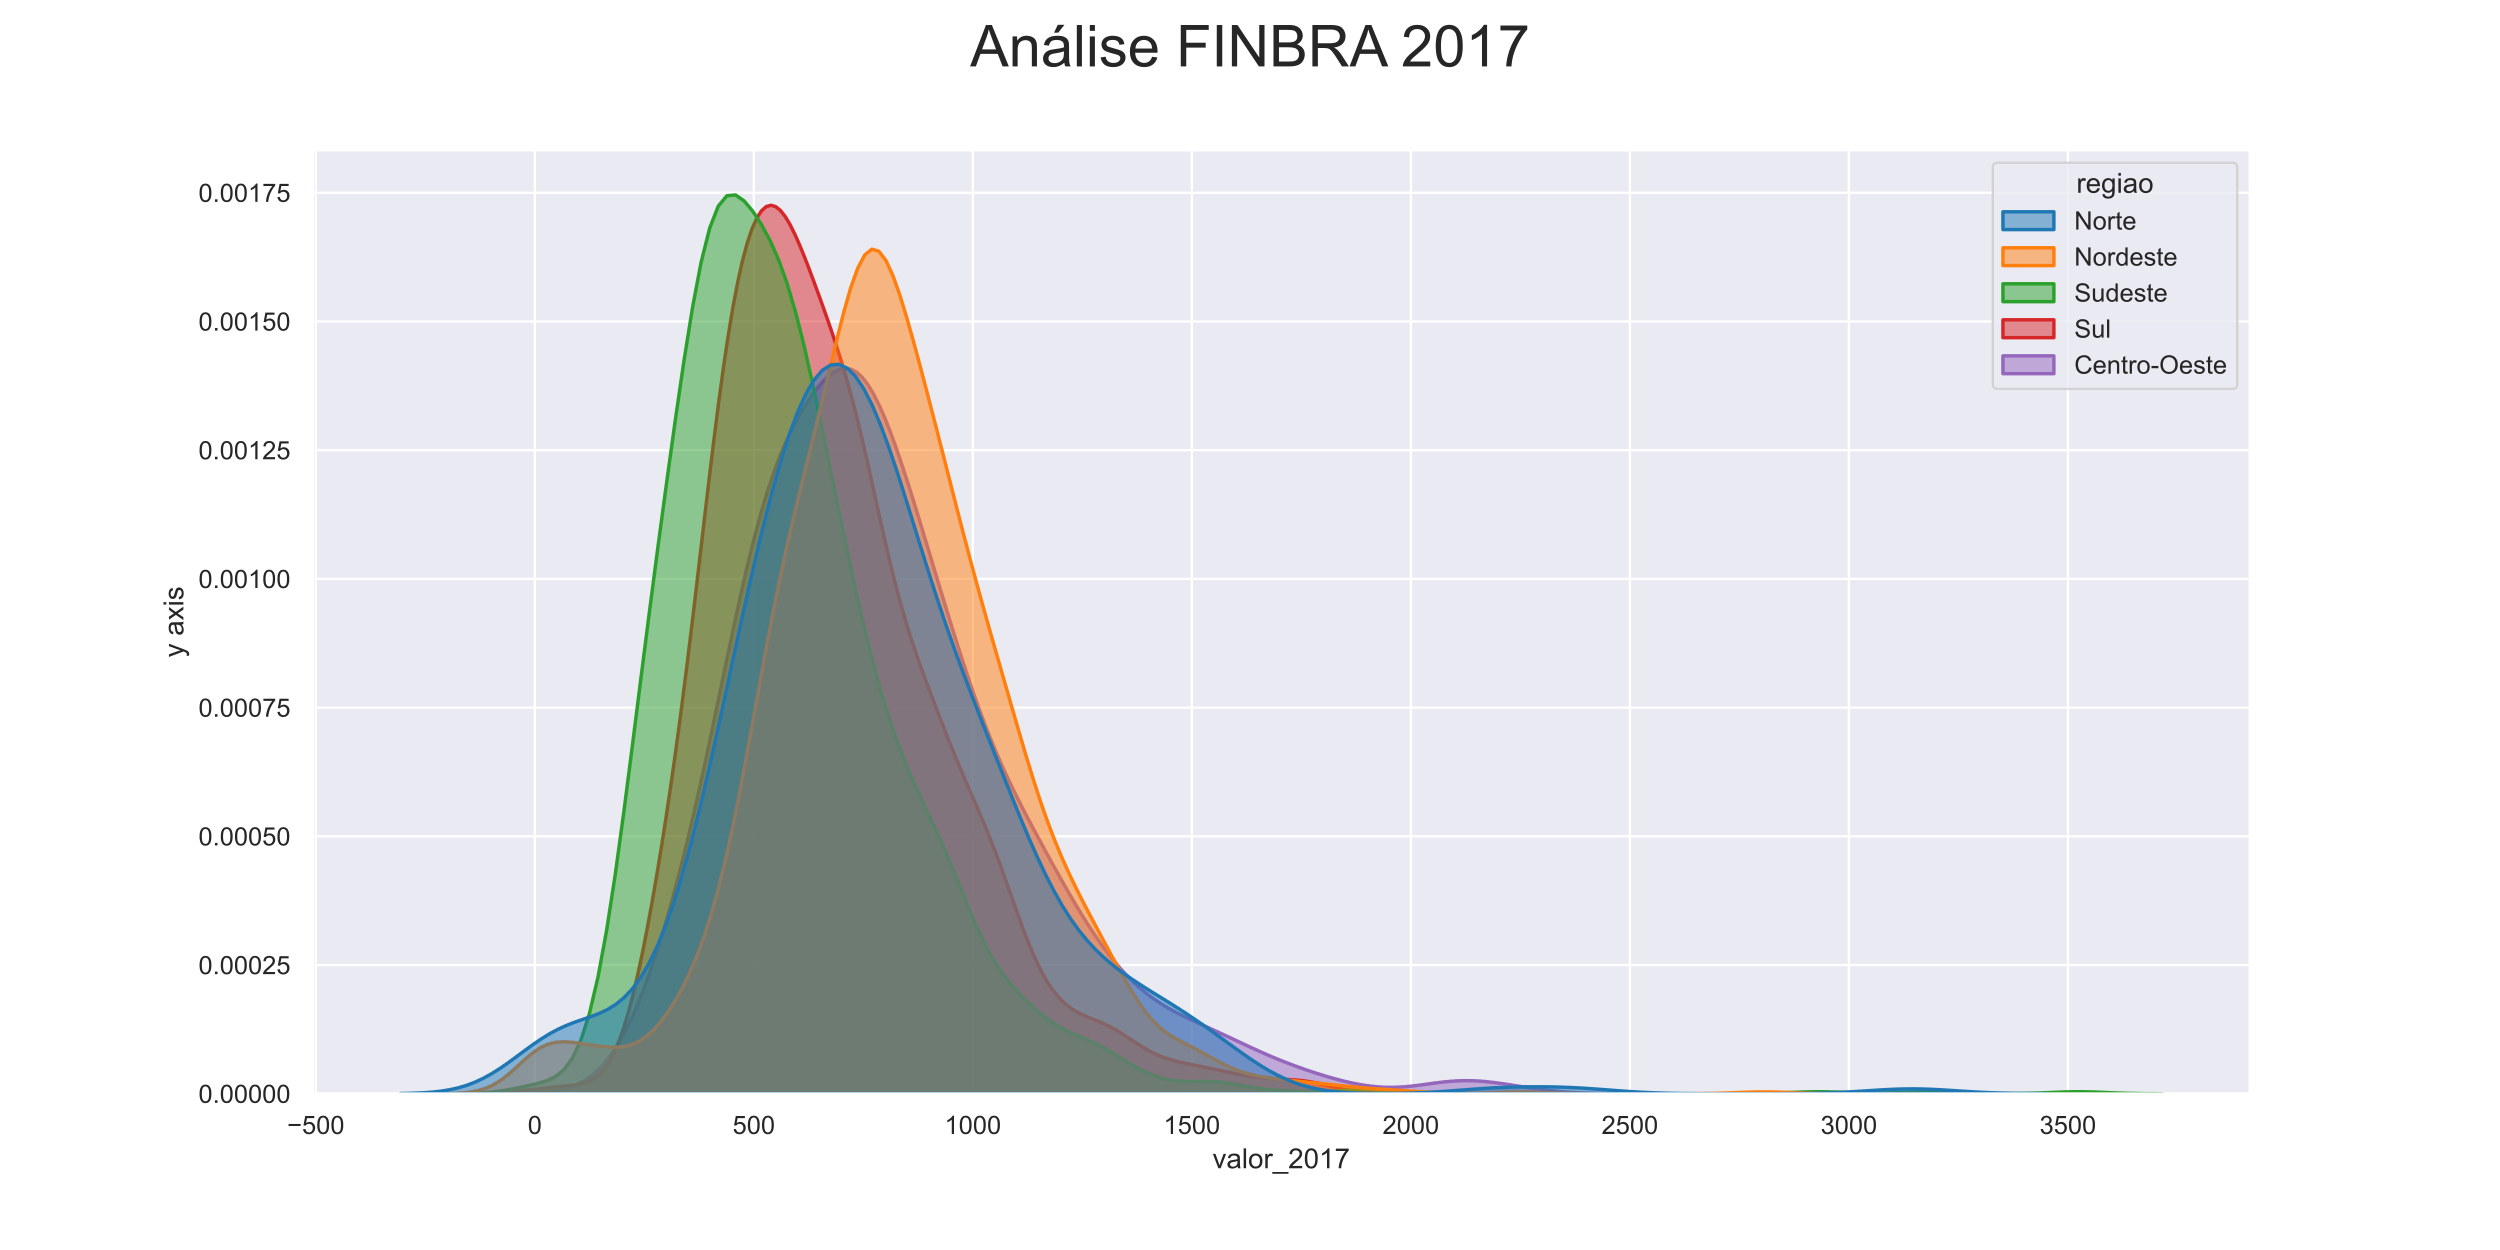 <?xml version="1.0" encoding="utf-8" standalone="no"?>
<!DOCTYPE svg PUBLIC "-//W3C//DTD SVG 1.1//EN"
  "http://www.w3.org/Graphics/SVG/1.1/DTD/svg11.dtd">
<!-- Created with matplotlib (https://matplotlib.org/) -->
<svg height="540pt" version="1.1" viewBox="0 0 1080 540" width="1080pt" xmlns="http://www.w3.org/2000/svg" xmlns:xlink="http://www.w3.org/1999/xlink">
 <defs>
  <style type="text/css">*{stroke-linecap:butt;stroke-linejoin:round;}</style>
 </defs>
 <g id="figure_1">
  <g id="patch_1">
   <path d="M 0 540 
L 1080 540 
L 1080 0 
L 0 0 
z
" style="fill:#ffffff;"/>
  </g>
  <g id="axes_1">
   <g id="patch_2">
    <path d="M 135 472.5 
L 972 472.5 
L 972 64.8 
L 135 64.8 
z
" style="fill:#eaeaf2;"/>
   </g>
   <g id="matplotlib.axis_1">
    <g id="xtick_1">
     <g id="line2d_1">
      <path clip-path="url(#p305cdb1dc2)" d="M 136.434 472.5 
L 136.434 64.8 
" style="fill:none;stroke:#ffffff;stroke-linecap:round;"/>
     </g>
     <g id="text_1">
      <!-- −500 -->
      <g style="fill:#262626;" transform="translate(124.046 489.874)scale(0.11 -0.11)">
       <defs>
        <path d="M 52.828 31.203 
L 5.562 31.203 
L 5.562 39.406 
L 52.828 39.406 
z
" id="ArialMT-8722"/>
        <path d="M 4.156 18.75 
L 13.375 19.531 
Q 14.406 12.797 18.141 9.391 
Q 21.875 6 27.156 6 
Q 33.5 6 37.891 10.781 
Q 42.281 15.578 42.281 23.484 
Q 42.281 31 38.062 35.344 
Q 33.844 39.703 27 39.703 
Q 22.75 39.703 19.328 37.766 
Q 15.922 35.844 13.969 32.766 
L 5.719 33.844 
L 12.641 70.609 
L 48.25 70.609 
L 48.25 62.203 
L 19.672 62.203 
L 15.828 42.969 
Q 22.266 47.469 29.344 47.469 
Q 38.719 47.469 45.156 40.969 
Q 51.609 34.469 51.609 24.266 
Q 51.609 14.547 45.953 7.469 
Q 39.062 -1.219 27.156 -1.219 
Q 17.391 -1.219 11.203 4.25 
Q 5.031 9.719 4.156 18.75 
z
" id="ArialMT-53"/>
        <path d="M 4.156 35.297 
Q 4.156 48 6.766 55.734 
Q 9.375 63.484 14.516 67.672 
Q 19.672 71.875 27.484 71.875 
Q 33.25 71.875 37.594 69.547 
Q 41.938 67.234 44.766 62.859 
Q 47.609 58.5 49.219 52.219 
Q 50.828 45.953 50.828 35.297 
Q 50.828 22.703 48.234 14.969 
Q 45.656 7.234 40.5 3 
Q 35.359 -1.219 27.484 -1.219 
Q 17.141 -1.219 11.234 6.203 
Q 4.156 15.141 4.156 35.297 
z
M 13.188 35.297 
Q 13.188 17.672 17.312 11.828 
Q 21.438 6 27.484 6 
Q 33.547 6 37.672 11.859 
Q 41.797 17.719 41.797 35.297 
Q 41.797 52.984 37.672 58.781 
Q 33.547 64.594 27.391 64.594 
Q 21.344 64.594 17.719 59.469 
Q 13.188 52.938 13.188 35.297 
z
" id="ArialMT-48"/>
       </defs>
       <use xlink:href="#ArialMT-8722"/>
       <use x="58.398" xlink:href="#ArialMT-53"/>
       <use x="114.014" xlink:href="#ArialMT-48"/>
       <use x="169.629" xlink:href="#ArialMT-48"/>
      </g>
     </g>
    </g>
    <g id="xtick_2">
     <g id="line2d_2">
      <path clip-path="url(#p305cdb1dc2)" d="M 231.047 472.5 
L 231.047 64.8 
" style="fill:none;stroke:#ffffff;stroke-linecap:round;"/>
     </g>
     <g id="text_2">
      <!-- 0 -->
      <g style="fill:#262626;" transform="translate(227.988 489.874)scale(0.11 -0.11)">
       <use xlink:href="#ArialMT-48"/>
      </g>
     </g>
    </g>
    <g id="xtick_3">
     <g id="line2d_3">
      <path clip-path="url(#p305cdb1dc2)" d="M 325.659 472.5 
L 325.659 64.8 
" style="fill:none;stroke:#ffffff;stroke-linecap:round;"/>
     </g>
     <g id="text_3">
      <!-- 500 -->
      <g style="fill:#262626;" transform="translate(316.483 489.874)scale(0.11 -0.11)">
       <use xlink:href="#ArialMT-53"/>
       <use x="55.615" xlink:href="#ArialMT-48"/>
       <use x="111.23" xlink:href="#ArialMT-48"/>
      </g>
     </g>
    </g>
    <g id="xtick_4">
     <g id="line2d_4">
      <path clip-path="url(#p305cdb1dc2)" d="M 420.271 472.5 
L 420.271 64.8 
" style="fill:none;stroke:#ffffff;stroke-linecap:round;"/>
     </g>
     <g id="text_4">
      <!-- 1000 -->
      <g style="fill:#262626;" transform="translate(408.037 489.874)scale(0.11 -0.11)">
       <defs>
        <path d="M 37.25 0 
L 28.469 0 
L 28.469 56 
Q 25.297 52.984 20.141 49.953 
Q 14.984 46.922 10.891 45.406 
L 10.891 53.906 
Q 18.266 57.375 23.781 62.297 
Q 29.297 67.234 31.594 71.875 
L 37.25 71.875 
z
" id="ArialMT-49"/>
       </defs>
       <use xlink:href="#ArialMT-49"/>
       <use x="55.615" xlink:href="#ArialMT-48"/>
       <use x="111.23" xlink:href="#ArialMT-48"/>
       <use x="166.846" xlink:href="#ArialMT-48"/>
      </g>
     </g>
    </g>
    <g id="xtick_5">
     <g id="line2d_5">
      <path clip-path="url(#p305cdb1dc2)" d="M 514.883 472.5 
L 514.883 64.8 
" style="fill:none;stroke:#ffffff;stroke-linecap:round;"/>
     </g>
     <g id="text_5">
      <!-- 1500 -->
      <g style="fill:#262626;" transform="translate(502.649 489.874)scale(0.11 -0.11)">
       <use xlink:href="#ArialMT-49"/>
       <use x="55.615" xlink:href="#ArialMT-53"/>
       <use x="111.23" xlink:href="#ArialMT-48"/>
       <use x="166.846" xlink:href="#ArialMT-48"/>
      </g>
     </g>
    </g>
    <g id="xtick_6">
     <g id="line2d_6">
      <path clip-path="url(#p305cdb1dc2)" d="M 609.496 472.5 
L 609.496 64.8 
" style="fill:none;stroke:#ffffff;stroke-linecap:round;"/>
     </g>
     <g id="text_6">
      <!-- 2000 -->
      <g style="fill:#262626;" transform="translate(597.262 489.874)scale(0.11 -0.11)">
       <defs>
        <path d="M 50.344 8.453 
L 50.344 0 
L 3.031 0 
Q 2.938 3.172 4.047 6.109 
Q 5.859 10.938 9.828 15.625 
Q 13.812 20.312 21.344 26.469 
Q 33.016 36.031 37.109 41.625 
Q 41.219 47.219 41.219 52.203 
Q 41.219 57.422 37.469 61 
Q 33.734 64.594 27.734 64.594 
Q 21.391 64.594 17.578 60.781 
Q 13.766 56.984 13.719 50.25 
L 4.688 51.172 
Q 5.609 61.281 11.656 66.578 
Q 17.719 71.875 27.938 71.875 
Q 38.234 71.875 44.234 66.156 
Q 50.25 60.453 50.25 52 
Q 50.25 47.703 48.484 43.547 
Q 46.734 39.406 42.656 34.812 
Q 38.578 30.219 29.109 22.219 
Q 21.188 15.578 18.938 13.203 
Q 16.703 10.844 15.234 8.453 
z
" id="ArialMT-50"/>
       </defs>
       <use xlink:href="#ArialMT-50"/>
       <use x="55.615" xlink:href="#ArialMT-48"/>
       <use x="111.23" xlink:href="#ArialMT-48"/>
       <use x="166.846" xlink:href="#ArialMT-48"/>
      </g>
     </g>
    </g>
    <g id="xtick_7">
     <g id="line2d_7">
      <path clip-path="url(#p305cdb1dc2)" d="M 704.108 472.5 
L 704.108 64.8 
" style="fill:none;stroke:#ffffff;stroke-linecap:round;"/>
     </g>
     <g id="text_7">
      <!-- 2500 -->
      <g style="fill:#262626;" transform="translate(691.874 489.874)scale(0.11 -0.11)">
       <use xlink:href="#ArialMT-50"/>
       <use x="55.615" xlink:href="#ArialMT-53"/>
       <use x="111.23" xlink:href="#ArialMT-48"/>
       <use x="166.846" xlink:href="#ArialMT-48"/>
      </g>
     </g>
    </g>
    <g id="xtick_8">
     <g id="line2d_8">
      <path clip-path="url(#p305cdb1dc2)" d="M 798.72 472.5 
L 798.72 64.8 
" style="fill:none;stroke:#ffffff;stroke-linecap:round;"/>
     </g>
     <g id="text_8">
      <!-- 3000 -->
      <g style="fill:#262626;" transform="translate(786.486 489.874)scale(0.11 -0.11)">
       <defs>
        <path d="M 4.203 18.891 
L 12.984 20.062 
Q 14.5 12.594 18.141 9.297 
Q 21.781 6 27 6 
Q 33.203 6 37.469 10.297 
Q 41.75 14.594 41.75 20.953 
Q 41.75 27 37.797 30.922 
Q 33.844 34.859 27.734 34.859 
Q 25.25 34.859 21.531 33.891 
L 22.516 41.609 
Q 23.391 41.5 23.922 41.5 
Q 29.547 41.5 34.031 44.422 
Q 38.531 47.359 38.531 53.469 
Q 38.531 58.297 35.25 61.469 
Q 31.984 64.656 26.812 64.656 
Q 21.688 64.656 18.266 61.422 
Q 14.844 58.203 13.875 51.766 
L 5.078 53.328 
Q 6.688 62.156 12.391 67.016 
Q 18.109 71.875 26.609 71.875 
Q 32.469 71.875 37.391 69.359 
Q 42.328 66.844 44.938 62.5 
Q 47.562 58.156 47.562 53.266 
Q 47.562 48.641 45.062 44.828 
Q 42.578 41.016 37.703 38.766 
Q 44.047 37.312 47.562 32.688 
Q 51.078 28.078 51.078 21.141 
Q 51.078 11.766 44.234 5.25 
Q 37.406 -1.266 26.953 -1.266 
Q 17.531 -1.266 11.297 4.344 
Q 5.078 9.969 4.203 18.891 
z
" id="ArialMT-51"/>
       </defs>
       <use xlink:href="#ArialMT-51"/>
       <use x="55.615" xlink:href="#ArialMT-48"/>
       <use x="111.23" xlink:href="#ArialMT-48"/>
       <use x="166.846" xlink:href="#ArialMT-48"/>
      </g>
     </g>
    </g>
    <g id="xtick_9">
     <g id="line2d_9">
      <path clip-path="url(#p305cdb1dc2)" d="M 893.332 472.5 
L 893.332 64.8 
" style="fill:none;stroke:#ffffff;stroke-linecap:round;"/>
     </g>
     <g id="text_9">
      <!-- 3500 -->
      <g style="fill:#262626;" transform="translate(881.098 489.874)scale(0.11 -0.11)">
       <use xlink:href="#ArialMT-51"/>
       <use x="55.615" xlink:href="#ArialMT-53"/>
       <use x="111.23" xlink:href="#ArialMT-48"/>
       <use x="166.846" xlink:href="#ArialMT-48"/>
      </g>
     </g>
    </g>
    <g id="text_10">
     <!-- valor_2017 -->
     <g style="fill:#262626;" transform="translate(523.813 504.685)scale(0.12 -0.12)">
      <defs>
       <path d="M 21 0 
L 1.266 51.859 
L 10.547 51.859 
L 21.688 20.797 
Q 23.484 15.766 25 10.359 
Q 26.172 14.453 28.266 20.219 
L 39.797 51.859 
L 48.828 51.859 
L 29.203 0 
z
" id="ArialMT-118"/>
       <path d="M 40.438 6.391 
Q 35.547 2.25 31.031 0.531 
Q 26.516 -1.172 21.344 -1.172 
Q 12.797 -1.172 8.203 3 
Q 3.609 7.172 3.609 13.672 
Q 3.609 17.484 5.344 20.625 
Q 7.078 23.781 9.891 25.688 
Q 12.703 27.594 16.219 28.562 
Q 18.797 29.25 24.031 29.891 
Q 34.672 31.156 39.703 32.906 
Q 39.75 34.719 39.75 35.203 
Q 39.75 40.578 37.25 42.781 
Q 33.891 45.75 27.25 45.75 
Q 21.047 45.75 18.094 43.578 
Q 15.141 41.406 13.719 35.891 
L 5.125 37.062 
Q 6.297 42.578 8.984 45.969 
Q 11.672 49.359 16.75 51.188 
Q 21.828 53.031 28.516 53.031 
Q 35.156 53.031 39.297 51.469 
Q 43.453 49.906 45.406 47.531 
Q 47.359 45.172 48.141 41.547 
Q 48.578 39.312 48.578 33.453 
L 48.578 21.734 
Q 48.578 9.469 49.141 6.219 
Q 49.703 2.984 51.375 0 
L 42.188 0 
Q 40.828 2.734 40.438 6.391 
z
M 39.703 26.031 
Q 34.906 24.078 25.344 22.703 
Q 19.922 21.922 17.672 20.938 
Q 15.438 19.969 14.203 18.094 
Q 12.984 16.219 12.984 13.922 
Q 12.984 10.406 15.641 8.062 
Q 18.312 5.719 23.438 5.719 
Q 28.516 5.719 32.469 7.938 
Q 36.422 10.156 38.281 14.016 
Q 39.703 17 39.703 22.797 
z
" id="ArialMT-97"/>
       <path d="M 6.391 0 
L 6.391 71.578 
L 15.188 71.578 
L 15.188 0 
z
" id="ArialMT-108"/>
       <path d="M 3.328 25.922 
Q 3.328 40.328 11.328 47.266 
Q 18.016 53.031 27.641 53.031 
Q 38.328 53.031 45.109 46.016 
Q 51.906 39.016 51.906 26.656 
Q 51.906 16.656 48.906 10.906 
Q 45.906 5.172 40.156 2 
Q 34.422 -1.172 27.641 -1.172 
Q 16.75 -1.172 10.031 5.812 
Q 3.328 12.797 3.328 25.922 
z
M 12.359 25.922 
Q 12.359 15.969 16.703 11.016 
Q 21.047 6.062 27.641 6.062 
Q 34.188 6.062 38.531 11.031 
Q 42.875 16.016 42.875 26.219 
Q 42.875 35.844 38.5 40.797 
Q 34.125 45.75 27.641 45.75 
Q 21.047 45.75 16.703 40.812 
Q 12.359 35.891 12.359 25.922 
z
" id="ArialMT-111"/>
       <path d="M 6.5 0 
L 6.5 51.859 
L 14.406 51.859 
L 14.406 44 
Q 17.438 49.516 20 51.266 
Q 22.562 53.031 25.641 53.031 
Q 30.078 53.031 34.672 50.203 
L 31.641 42.047 
Q 28.422 43.953 25.203 43.953 
Q 22.312 43.953 20.016 42.219 
Q 17.719 40.484 16.75 37.406 
Q 15.281 32.719 15.281 27.156 
L 15.281 0 
z
" id="ArialMT-114"/>
       <path d="M -1.516 -19.875 
L -1.516 -13.531 
L 56.734 -13.531 
L 56.734 -19.875 
z
" id="ArialMT-95"/>
       <path d="M 4.734 62.203 
L 4.734 70.656 
L 51.078 70.656 
L 51.078 63.812 
Q 44.234 56.547 37.516 44.484 
Q 30.812 32.422 27.156 19.672 
Q 24.516 10.688 23.781 0 
L 14.75 0 
Q 14.891 8.453 18.062 20.406 
Q 21.234 32.375 27.172 43.484 
Q 33.109 54.594 39.797 62.203 
z
" id="ArialMT-55"/>
      </defs>
      <use xlink:href="#ArialMT-118"/>
      <use x="50" xlink:href="#ArialMT-97"/>
      <use x="105.615" xlink:href="#ArialMT-108"/>
      <use x="127.832" xlink:href="#ArialMT-111"/>
      <use x="183.447" xlink:href="#ArialMT-114"/>
      <use x="216.748" xlink:href="#ArialMT-95"/>
      <use x="272.363" xlink:href="#ArialMT-50"/>
      <use x="327.979" xlink:href="#ArialMT-48"/>
      <use x="383.594" xlink:href="#ArialMT-49"/>
      <use x="439.209" xlink:href="#ArialMT-55"/>
     </g>
    </g>
   </g>
   <g id="matplotlib.axis_2">
    <g id="ytick_1">
     <g id="line2d_10">
      <path clip-path="url(#p305cdb1dc2)" d="M 135 472.5 
L 972 472.5 
" style="fill:none;stroke:#ffffff;stroke-linecap:round;"/>
     </g>
     <g id="text_11">
      <!-- 0.00000 -->
      <g style="fill:#262626;" transform="translate(85.742 476.437)scale(0.11 -0.11)">
       <defs>
        <path d="M 9.078 0 
L 9.078 10.016 
L 19.094 10.016 
L 19.094 0 
z
" id="ArialMT-46"/>
       </defs>
       <use xlink:href="#ArialMT-48"/>
       <use x="55.615" xlink:href="#ArialMT-46"/>
       <use x="83.398" xlink:href="#ArialMT-48"/>
       <use x="139.014" xlink:href="#ArialMT-48"/>
       <use x="194.629" xlink:href="#ArialMT-48"/>
       <use x="250.244" xlink:href="#ArialMT-48"/>
       <use x="305.859" xlink:href="#ArialMT-48"/>
      </g>
     </g>
    </g>
    <g id="ytick_2">
     <g id="line2d_11">
      <path clip-path="url(#p305cdb1dc2)" d="M 135 416.895 
L 972 416.895 
" style="fill:none;stroke:#ffffff;stroke-linecap:round;"/>
     </g>
     <g id="text_12">
      <!-- 0.00025 -->
      <g style="fill:#262626;" transform="translate(85.742 420.832)scale(0.11 -0.11)">
       <use xlink:href="#ArialMT-48"/>
       <use x="55.615" xlink:href="#ArialMT-46"/>
       <use x="83.398" xlink:href="#ArialMT-48"/>
       <use x="139.014" xlink:href="#ArialMT-48"/>
       <use x="194.629" xlink:href="#ArialMT-48"/>
       <use x="250.244" xlink:href="#ArialMT-50"/>
       <use x="305.859" xlink:href="#ArialMT-53"/>
      </g>
     </g>
    </g>
    <g id="ytick_3">
     <g id="line2d_12">
      <path clip-path="url(#p305cdb1dc2)" d="M 135 361.29 
L 972 361.29 
" style="fill:none;stroke:#ffffff;stroke-linecap:round;"/>
     </g>
     <g id="text_13">
      <!-- 0.00050 -->
      <g style="fill:#262626;" transform="translate(85.742 365.227)scale(0.11 -0.11)">
       <use xlink:href="#ArialMT-48"/>
       <use x="55.615" xlink:href="#ArialMT-46"/>
       <use x="83.398" xlink:href="#ArialMT-48"/>
       <use x="139.014" xlink:href="#ArialMT-48"/>
       <use x="194.629" xlink:href="#ArialMT-48"/>
       <use x="250.244" xlink:href="#ArialMT-53"/>
       <use x="305.859" xlink:href="#ArialMT-48"/>
      </g>
     </g>
    </g>
    <g id="ytick_4">
     <g id="line2d_13">
      <path clip-path="url(#p305cdb1dc2)" d="M 135 305.685 
L 972 305.685 
" style="fill:none;stroke:#ffffff;stroke-linecap:round;"/>
     </g>
     <g id="text_14">
      <!-- 0.00075 -->
      <g style="fill:#262626;" transform="translate(85.742 309.622)scale(0.11 -0.11)">
       <use xlink:href="#ArialMT-48"/>
       <use x="55.615" xlink:href="#ArialMT-46"/>
       <use x="83.398" xlink:href="#ArialMT-48"/>
       <use x="139.014" xlink:href="#ArialMT-48"/>
       <use x="194.629" xlink:href="#ArialMT-48"/>
       <use x="250.244" xlink:href="#ArialMT-55"/>
       <use x="305.859" xlink:href="#ArialMT-53"/>
      </g>
     </g>
    </g>
    <g id="ytick_5">
     <g id="line2d_14">
      <path clip-path="url(#p305cdb1dc2)" d="M 135 250.08 
L 972 250.08 
" style="fill:none;stroke:#ffffff;stroke-linecap:round;"/>
     </g>
     <g id="text_15">
      <!-- 0.00100 -->
      <g style="fill:#262626;" transform="translate(85.742 254.017)scale(0.11 -0.11)">
       <use xlink:href="#ArialMT-48"/>
       <use x="55.615" xlink:href="#ArialMT-46"/>
       <use x="83.398" xlink:href="#ArialMT-48"/>
       <use x="139.014" xlink:href="#ArialMT-48"/>
       <use x="194.629" xlink:href="#ArialMT-49"/>
       <use x="250.244" xlink:href="#ArialMT-48"/>
       <use x="305.859" xlink:href="#ArialMT-48"/>
      </g>
     </g>
    </g>
    <g id="ytick_6">
     <g id="line2d_15">
      <path clip-path="url(#p305cdb1dc2)" d="M 135 194.476 
L 972 194.476 
" style="fill:none;stroke:#ffffff;stroke-linecap:round;"/>
     </g>
     <g id="text_16">
      <!-- 0.00125 -->
      <g style="fill:#262626;" transform="translate(85.742 198.412)scale(0.11 -0.11)">
       <use xlink:href="#ArialMT-48"/>
       <use x="55.615" xlink:href="#ArialMT-46"/>
       <use x="83.398" xlink:href="#ArialMT-48"/>
       <use x="139.014" xlink:href="#ArialMT-48"/>
       <use x="194.629" xlink:href="#ArialMT-49"/>
       <use x="250.244" xlink:href="#ArialMT-50"/>
       <use x="305.859" xlink:href="#ArialMT-53"/>
      </g>
     </g>
    </g>
    <g id="ytick_7">
     <g id="line2d_16">
      <path clip-path="url(#p305cdb1dc2)" d="M 135 138.871 
L 972 138.871 
" style="fill:none;stroke:#ffffff;stroke-linecap:round;"/>
     </g>
     <g id="text_17">
      <!-- 0.00150 -->
      <g style="fill:#262626;" transform="translate(85.742 142.807)scale(0.11 -0.11)">
       <use xlink:href="#ArialMT-48"/>
       <use x="55.615" xlink:href="#ArialMT-46"/>
       <use x="83.398" xlink:href="#ArialMT-48"/>
       <use x="139.014" xlink:href="#ArialMT-48"/>
       <use x="194.629" xlink:href="#ArialMT-49"/>
       <use x="250.244" xlink:href="#ArialMT-53"/>
       <use x="305.859" xlink:href="#ArialMT-48"/>
      </g>
     </g>
    </g>
    <g id="ytick_8">
     <g id="line2d_17">
      <path clip-path="url(#p305cdb1dc2)" d="M 135 83.266 
L 972 83.266 
" style="fill:none;stroke:#ffffff;stroke-linecap:round;"/>
     </g>
     <g id="text_18">
      <!-- 0.00175 -->
      <g style="fill:#262626;" transform="translate(85.742 87.203)scale(0.11 -0.11)">
       <use xlink:href="#ArialMT-48"/>
       <use x="55.615" xlink:href="#ArialMT-46"/>
       <use x="83.398" xlink:href="#ArialMT-48"/>
       <use x="139.014" xlink:href="#ArialMT-48"/>
       <use x="194.629" xlink:href="#ArialMT-49"/>
       <use x="250.244" xlink:href="#ArialMT-55"/>
       <use x="305.859" xlink:href="#ArialMT-53"/>
      </g>
     </g>
    </g>
    <g id="text_19">
     <!-- y axis -->
     <g style="fill:#262626;" transform="translate(79.216 283.987)rotate(-90)scale(0.12 -0.12)">
      <defs>
       <path d="M 6.203 -19.969 
L 5.219 -11.719 
Q 8.109 -12.5 10.25 -12.5 
Q 13.188 -12.5 14.938 -11.516 
Q 16.703 -10.547 17.828 -8.797 
Q 18.656 -7.469 20.516 -2.25 
Q 20.75 -1.516 21.297 -0.094 
L 1.609 51.859 
L 11.078 51.859 
L 21.875 21.828 
Q 23.969 16.109 25.641 9.812 
Q 27.156 15.875 29.25 21.625 
L 40.328 51.859 
L 49.125 51.859 
L 29.391 -0.875 
Q 26.219 -9.422 24.469 -12.641 
Q 22.125 -17 19.094 -19.016 
Q 16.062 -21.047 11.859 -21.047 
Q 9.328 -21.047 6.203 -19.969 
z
" id="ArialMT-121"/>
       <path id="ArialMT-32"/>
       <path d="M 0.734 0 
L 19.672 26.953 
L 2.156 51.859 
L 13.141 51.859 
L 21.094 39.703 
Q 23.344 36.234 24.703 33.891 
Q 26.859 37.109 28.656 39.594 
L 37.406 51.859 
L 47.906 51.859 
L 29.984 27.438 
L 49.266 0 
L 38.484 0 
L 27.828 16.109 
L 25 20.453 
L 11.375 0 
z
" id="ArialMT-120"/>
       <path d="M 6.641 61.469 
L 6.641 71.578 
L 15.438 71.578 
L 15.438 61.469 
z
M 6.641 0 
L 6.641 51.859 
L 15.438 51.859 
L 15.438 0 
z
" id="ArialMT-105"/>
       <path d="M 3.078 15.484 
L 11.766 16.844 
Q 12.5 11.625 15.844 8.844 
Q 19.188 6.062 25.203 6.062 
Q 31.25 6.062 34.172 8.516 
Q 37.109 10.984 37.109 14.312 
Q 37.109 17.281 34.516 19 
Q 32.719 20.172 25.531 21.969 
Q 15.875 24.422 12.141 26.203 
Q 8.406 27.984 6.469 31.125 
Q 4.547 34.281 4.547 38.094 
Q 4.547 41.547 6.125 44.5 
Q 7.719 47.469 10.453 49.422 
Q 12.5 50.922 16.031 51.969 
Q 19.578 53.031 23.641 53.031 
Q 29.734 53.031 34.344 51.266 
Q 38.969 49.516 41.156 46.5 
Q 43.359 43.5 44.188 38.484 
L 35.594 37.312 
Q 35.016 41.312 32.203 43.547 
Q 29.391 45.797 24.266 45.797 
Q 18.219 45.797 15.625 43.797 
Q 13.031 41.797 13.031 39.109 
Q 13.031 37.406 14.109 36.031 
Q 15.188 34.625 17.484 33.688 
Q 18.797 33.203 25.25 31.453 
Q 34.578 28.953 38.25 27.359 
Q 41.938 25.781 44.031 22.75 
Q 46.141 19.734 46.141 15.234 
Q 46.141 10.844 43.578 6.953 
Q 41.016 3.078 36.172 0.953 
Q 31.344 -1.172 25.25 -1.172 
Q 15.141 -1.172 9.844 3.031 
Q 4.547 7.234 3.078 15.484 
z
" id="ArialMT-115"/>
      </defs>
      <use xlink:href="#ArialMT-121"/>
      <use x="50" xlink:href="#ArialMT-32"/>
      <use x="77.783" xlink:href="#ArialMT-97"/>
      <use x="133.398" xlink:href="#ArialMT-120"/>
      <use x="183.398" xlink:href="#ArialMT-105"/>
      <use x="205.615" xlink:href="#ArialMT-115"/>
     </g>
    </g>
   </g>
   <g id="PolyCollection_1">
    <defs>
     <path d="M 219.703 -67.548 
L 219.703 -67.5 
L 222.127 -67.5 
L 224.552 -67.5 
L 226.976 -67.5 
L 229.4 -67.5 
L 231.824 -67.5 
L 234.248 -67.5 
L 236.673 -67.5 
L 239.097 -67.5 
L 241.521 -67.5 
L 243.945 -67.5 
L 246.37 -67.5 
L 248.794 -67.5 
L 251.218 -67.5 
L 253.642 -67.5 
L 256.067 -67.5 
L 258.491 -67.5 
L 260.915 -67.5 
L 263.339 -67.5 
L 265.763 -67.5 
L 268.188 -67.5 
L 270.612 -67.5 
L 273.036 -67.5 
L 275.46 -67.5 
L 277.885 -67.5 
L 280.309 -67.5 
L 282.733 -67.5 
L 285.157 -67.5 
L 287.581 -67.5 
L 290.006 -67.5 
L 292.43 -67.5 
L 294.854 -67.5 
L 297.278 -67.5 
L 299.703 -67.5 
L 302.127 -67.5 
L 304.551 -67.5 
L 306.975 -67.5 
L 309.4 -67.5 
L 311.824 -67.5 
L 314.248 -67.5 
L 316.672 -67.5 
L 319.096 -67.5 
L 321.521 -67.5 
L 323.945 -67.5 
L 326.369 -67.5 
L 328.793 -67.5 
L 331.218 -67.5 
L 333.642 -67.5 
L 336.066 -67.5 
L 338.49 -67.5 
L 340.914 -67.5 
L 343.339 -67.5 
L 345.763 -67.5 
L 348.187 -67.5 
L 350.611 -67.5 
L 353.036 -67.5 
L 355.46 -67.5 
L 357.884 -67.5 
L 360.308 -67.5 
L 362.732 -67.5 
L 365.157 -67.5 
L 367.581 -67.5 
L 370.005 -67.5 
L 372.429 -67.5 
L 374.854 -67.5 
L 377.278 -67.5 
L 379.702 -67.5 
L 382.126 -67.5 
L 384.551 -67.5 
L 386.975 -67.5 
L 389.399 -67.5 
L 391.823 -67.5 
L 394.247 -67.5 
L 396.672 -67.5 
L 399.096 -67.5 
L 401.52 -67.5 
L 403.944 -67.5 
L 406.369 -67.5 
L 408.793 -67.5 
L 411.217 -67.5 
L 413.641 -67.5 
L 416.065 -67.5 
L 418.49 -67.5 
L 420.914 -67.5 
L 423.338 -67.5 
L 425.762 -67.5 
L 428.187 -67.5 
L 430.611 -67.5 
L 433.035 -67.5 
L 435.459 -67.5 
L 437.884 -67.5 
L 440.308 -67.5 
L 442.732 -67.5 
L 445.156 -67.5 
L 447.58 -67.5 
L 450.005 -67.5 
L 452.429 -67.5 
L 454.853 -67.5 
L 457.277 -67.5 
L 459.702 -67.5 
L 462.126 -67.5 
L 464.55 -67.5 
L 466.974 -67.5 
L 469.398 -67.5 
L 471.823 -67.5 
L 474.247 -67.5 
L 476.671 -67.5 
L 479.095 -67.5 
L 481.52 -67.5 
L 483.944 -67.5 
L 486.368 -67.5 
L 488.792 -67.5 
L 491.217 -67.5 
L 493.641 -67.5 
L 496.065 -67.5 
L 498.489 -67.5 
L 500.913 -67.5 
L 503.338 -67.5 
L 505.762 -67.5 
L 508.186 -67.5 
L 510.61 -67.5 
L 513.035 -67.5 
L 515.459 -67.5 
L 517.883 -67.5 
L 520.307 -67.5 
L 522.731 -67.5 
L 525.156 -67.5 
L 527.58 -67.5 
L 530.004 -67.5 
L 532.428 -67.5 
L 534.853 -67.5 
L 537.277 -67.5 
L 539.701 -67.5 
L 542.125 -67.5 
L 544.55 -67.5 
L 546.974 -67.5 
L 549.398 -67.5 
L 551.822 -67.5 
L 554.246 -67.5 
L 556.671 -67.5 
L 559.095 -67.5 
L 561.519 -67.5 
L 563.943 -67.5 
L 566.368 -67.5 
L 568.792 -67.5 
L 571.216 -67.5 
L 573.64 -67.5 
L 576.064 -67.5 
L 578.489 -67.5 
L 580.913 -67.5 
L 583.337 -67.5 
L 585.761 -67.5 
L 588.186 -67.5 
L 590.61 -67.5 
L 593.034 -67.5 
L 595.458 -67.5 
L 597.883 -67.5 
L 600.307 -67.5 
L 602.731 -67.5 
L 605.155 -67.5 
L 607.579 -67.5 
L 610.004 -67.5 
L 612.428 -67.5 
L 614.852 -67.5 
L 617.276 -67.5 
L 619.701 -67.5 
L 622.125 -67.5 
L 624.549 -67.5 
L 626.973 -67.5 
L 629.397 -67.5 
L 631.822 -67.5 
L 634.246 -67.5 
L 636.67 -67.5 
L 639.094 -67.5 
L 641.519 -67.5 
L 643.943 -67.5 
L 646.367 -67.5 
L 648.791 -67.5 
L 651.215 -67.5 
L 653.64 -67.5 
L 656.064 -67.5 
L 658.488 -67.5 
L 660.912 -67.5 
L 663.337 -67.5 
L 665.761 -67.5 
L 668.185 -67.5 
L 670.609 -67.5 
L 673.034 -67.5 
L 675.458 -67.5 
L 677.882 -67.5 
L 680.306 -67.5 
L 682.73 -67.5 
L 685.155 -67.5 
L 687.579 -67.5 
L 690.003 -67.5 
L 692.427 -67.5 
L 694.852 -67.5 
L 697.276 -67.5 
L 699.7 -67.5 
L 702.124 -67.5 
L 702.124 -67.525 
L 702.124 -67.525 
L 699.7 -67.537 
L 697.276 -67.555 
L 694.852 -67.58 
L 692.427 -67.614 
L 690.003 -67.659 
L 687.579 -67.719 
L 685.155 -67.796 
L 682.73 -67.894 
L 680.306 -68.015 
L 677.882 -68.163 
L 675.458 -68.34 
L 673.034 -68.547 
L 670.609 -68.786 
L 668.185 -69.056 
L 665.761 -69.356 
L 663.337 -69.683 
L 660.912 -70.033 
L 658.488 -70.401 
L 656.064 -70.78 
L 653.64 -71.162 
L 651.215 -71.537 
L 648.791 -71.897 
L 646.367 -72.23 
L 643.943 -72.527 
L 641.519 -72.777 
L 639.094 -72.97 
L 636.67 -73.099 
L 634.246 -73.158 
L 631.822 -73.143 
L 629.397 -73.055 
L 626.973 -72.897 
L 624.549 -72.677 
L 622.125 -72.405 
L 619.701 -72.096 
L 617.276 -71.765 
L 614.852 -71.43 
L 612.428 -71.11 
L 610.004 -70.821 
L 607.579 -70.58 
L 605.155 -70.401 
L 602.731 -70.293 
L 600.307 -70.264 
L 597.883 -70.319 
L 595.458 -70.458 
L 593.034 -70.681 
L 590.61 -70.983 
L 588.186 -71.359 
L 585.761 -71.803 
L 583.337 -72.309 
L 580.913 -72.87 
L 578.489 -73.48 
L 576.064 -74.134 
L 573.64 -74.827 
L 571.216 -75.555 
L 568.792 -76.316 
L 566.368 -77.107 
L 563.943 -77.929 
L 561.519 -78.781 
L 559.095 -79.663 
L 556.671 -80.577 
L 554.246 -81.522 
L 551.822 -82.5 
L 549.398 -83.51 
L 546.974 -84.551 
L 544.55 -85.62 
L 542.125 -86.714 
L 539.701 -87.828 
L 537.277 -88.957 
L 534.853 -90.094 
L 532.428 -91.232 
L 530.004 -92.367 
L 527.58 -93.494 
L 525.156 -94.611 
L 522.731 -95.718 
L 520.307 -96.82 
L 517.883 -97.922 
L 515.459 -99.035 
L 513.035 -100.172 
L 510.61 -101.349 
L 508.186 -102.581 
L 505.762 -103.889 
L 503.338 -105.289 
L 500.913 -106.801 
L 498.489 -108.441 
L 496.065 -110.223 
L 493.641 -112.162 
L 491.217 -114.269 
L 488.792 -116.552 
L 486.368 -119.018 
L 483.944 -121.671 
L 481.52 -124.515 
L 479.095 -127.55 
L 476.671 -130.773 
L 474.247 -134.18 
L 471.823 -137.762 
L 469.398 -141.509 
L 466.974 -145.406 
L 464.55 -149.435 
L 462.126 -153.577 
L 459.702 -157.81 
L 457.277 -162.115 
L 454.853 -166.476 
L 452.429 -170.878 
L 450.005 -175.319 
L 447.58 -179.8 
L 445.156 -184.334 
L 442.732 -188.945 
L 440.308 -193.662 
L 437.884 -198.522 
L 435.459 -203.567 
L 433.035 -208.835 
L 430.611 -214.363 
L 428.187 -220.179 
L 425.762 -226.304 
L 423.338 -232.742 
L 420.914 -239.49 
L 418.49 -246.53 
L 416.065 -253.833 
L 413.641 -261.365 
L 411.217 -269.086 
L 408.793 -276.954 
L 406.369 -284.925 
L 403.944 -292.957 
L 401.52 -301.009 
L 399.096 -309.037 
L 396.672 -316.996 
L 394.247 -324.833 
L 391.823 -332.488 
L 389.399 -339.89 
L 386.975 -346.957 
L 384.551 -353.595 
L 382.126 -359.708 
L 379.702 -365.193 
L 377.278 -369.957 
L 374.854 -373.915 
L 372.429 -377.007 
L 370.005 -379.198 
L 367.581 -380.482 
L 365.157 -380.887 
L 362.732 -380.47 
L 360.308 -379.309 
L 357.884 -377.496 
L 355.46 -375.123 
L 353.036 -372.275 
L 350.611 -369.014 
L 348.187 -365.376 
L 345.763 -361.363 
L 343.339 -356.948 
L 340.914 -352.079 
L 338.49 -346.683 
L 336.066 -340.686 
L 333.642 -334.018 
L 331.218 -326.625 
L 328.793 -318.481 
L 326.369 -309.591 
L 323.945 -299.995 
L 321.521 -289.764 
L 319.096 -278.998 
L 316.672 -267.816 
L 314.248 -256.35 
L 311.824 -244.733 
L 309.4 -233.097 
L 306.975 -221.559 
L 304.551 -210.222 
L 302.127 -199.169 
L 299.703 -188.465 
L 297.278 -178.156 
L 294.854 -168.275 
L 292.43 -158.84 
L 290.006 -149.865 
L 287.581 -141.357 
L 285.157 -133.322 
L 282.733 -125.768 
L 280.309 -118.703 
L 277.885 -112.137 
L 275.46 -106.079 
L 273.036 -100.537 
L 270.612 -95.515 
L 268.188 -91.012 
L 265.763 -87.02 
L 263.339 -83.523 
L 260.915 -80.5 
L 258.491 -77.921 
L 256.067 -75.751 
L 253.642 -73.95 
L 251.218 -72.478 
L 248.794 -71.291 
L 246.37 -70.349 
L 243.945 -69.612 
L 241.521 -69.044 
L 239.097 -68.613 
L 236.673 -68.291 
L 234.248 -68.055 
L 231.824 -67.883 
L 229.4 -67.761 
L 226.976 -67.675 
L 224.552 -67.615 
L 222.127 -67.575 
L 219.703 -67.548 
z
" id="m2f12ebcd06" style="stroke:#9467bd;stroke-width:1.5;"/>
    </defs>
    <g clip-path="url(#p305cdb1dc2)">
     <use style="fill:#9467bd;fill-opacity:0.5;stroke:#9467bd;stroke-width:1.5;" x="0" xlink:href="#m2f12ebcd06" y="540"/>
    </g>
   </g>
   <g id="PolyCollection_2">
    <defs>
     <path d="M 197.304 -67.514 
L 197.304 -67.5 
L 199.361 -67.5 
L 201.418 -67.5 
L 203.475 -67.5 
L 205.531 -67.5 
L 207.588 -67.5 
L 209.645 -67.5 
L 211.702 -67.5 
L 213.759 -67.5 
L 215.815 -67.5 
L 217.872 -67.5 
L 219.929 -67.5 
L 221.986 -67.5 
L 224.043 -67.5 
L 226.099 -67.5 
L 228.156 -67.5 
L 230.213 -67.5 
L 232.27 -67.5 
L 234.327 -67.5 
L 236.383 -67.5 
L 238.44 -67.5 
L 240.497 -67.5 
L 242.554 -67.5 
L 244.611 -67.5 
L 246.667 -67.5 
L 248.724 -67.5 
L 250.781 -67.5 
L 252.838 -67.5 
L 254.895 -67.5 
L 256.951 -67.5 
L 259.008 -67.5 
L 261.065 -67.5 
L 263.122 -67.5 
L 265.179 -67.5 
L 267.235 -67.5 
L 269.292 -67.5 
L 271.349 -67.5 
L 273.406 -67.5 
L 275.463 -67.5 
L 277.519 -67.5 
L 279.576 -67.5 
L 281.633 -67.5 
L 283.69 -67.5 
L 285.747 -67.5 
L 287.804 -67.5 
L 289.86 -67.5 
L 291.917 -67.5 
L 293.974 -67.5 
L 296.031 -67.5 
L 298.088 -67.5 
L 300.144 -67.5 
L 302.201 -67.5 
L 304.258 -67.5 
L 306.315 -67.5 
L 308.372 -67.5 
L 310.428 -67.5 
L 312.485 -67.5 
L 314.542 -67.5 
L 316.599 -67.5 
L 318.656 -67.5 
L 320.712 -67.5 
L 322.769 -67.5 
L 324.826 -67.5 
L 326.883 -67.5 
L 328.94 -67.5 
L 330.996 -67.5 
L 333.053 -67.5 
L 335.11 -67.5 
L 337.167 -67.5 
L 339.224 -67.5 
L 341.28 -67.5 
L 343.337 -67.5 
L 345.394 -67.5 
L 347.451 -67.5 
L 349.508 -67.5 
L 351.564 -67.5 
L 353.621 -67.5 
L 355.678 -67.5 
L 357.735 -67.5 
L 359.792 -67.5 
L 361.848 -67.5 
L 363.905 -67.5 
L 365.962 -67.5 
L 368.019 -67.5 
L 370.076 -67.5 
L 372.132 -67.5 
L 374.189 -67.5 
L 376.246 -67.5 
L 378.303 -67.5 
L 380.36 -67.5 
L 382.416 -67.5 
L 384.473 -67.5 
L 386.53 -67.5 
L 388.587 -67.5 
L 390.644 -67.5 
L 392.7 -67.5 
L 394.757 -67.5 
L 396.814 -67.5 
L 398.871 -67.5 
L 400.928 -67.5 
L 402.984 -67.5 
L 405.041 -67.5 
L 407.098 -67.5 
L 409.155 -67.5 
L 411.212 -67.5 
L 413.268 -67.5 
L 415.325 -67.5 
L 417.382 -67.5 
L 419.439 -67.5 
L 421.496 -67.5 
L 423.552 -67.5 
L 425.609 -67.5 
L 427.666 -67.5 
L 429.723 -67.5 
L 431.78 -67.5 
L 433.836 -67.5 
L 435.893 -67.5 
L 437.95 -67.5 
L 440.007 -67.5 
L 442.064 -67.5 
L 444.12 -67.5 
L 446.177 -67.5 
L 448.234 -67.5 
L 450.291 -67.5 
L 452.348 -67.5 
L 454.405 -67.5 
L 456.461 -67.5 
L 458.518 -67.5 
L 460.575 -67.5 
L 462.632 -67.5 
L 464.689 -67.5 
L 466.745 -67.5 
L 468.802 -67.5 
L 470.859 -67.5 
L 472.916 -67.5 
L 474.973 -67.5 
L 477.029 -67.5 
L 479.086 -67.5 
L 481.143 -67.5 
L 483.2 -67.5 
L 485.257 -67.5 
L 487.313 -67.5 
L 489.37 -67.5 
L 491.427 -67.5 
L 493.484 -67.5 
L 495.541 -67.5 
L 497.597 -67.5 
L 499.654 -67.5 
L 501.711 -67.5 
L 503.768 -67.5 
L 505.825 -67.5 
L 507.881 -67.5 
L 509.938 -67.5 
L 511.995 -67.5 
L 514.052 -67.5 
L 516.109 -67.5 
L 518.165 -67.5 
L 520.222 -67.5 
L 522.279 -67.5 
L 524.336 -67.5 
L 526.393 -67.5 
L 528.449 -67.5 
L 530.506 -67.5 
L 532.563 -67.5 
L 534.62 -67.5 
L 536.677 -67.5 
L 538.733 -67.5 
L 540.79 -67.5 
L 542.847 -67.5 
L 544.904 -67.5 
L 546.961 -67.5 
L 549.017 -67.5 
L 551.074 -67.5 
L 553.131 -67.5 
L 555.188 -67.5 
L 557.245 -67.5 
L 559.301 -67.5 
L 561.358 -67.5 
L 563.415 -67.5 
L 565.472 -67.5 
L 567.529 -67.5 
L 569.585 -67.5 
L 571.642 -67.5 
L 573.699 -67.5 
L 575.756 -67.5 
L 577.813 -67.5 
L 579.869 -67.5 
L 581.926 -67.5 
L 583.983 -67.5 
L 586.04 -67.5 
L 588.097 -67.5 
L 590.153 -67.5 
L 592.21 -67.5 
L 594.267 -67.5 
L 596.324 -67.5 
L 598.381 -67.5 
L 600.437 -67.5 
L 602.494 -67.5 
L 604.551 -67.5 
L 606.608 -67.5 
L 606.608 -67.517 
L 606.608 -67.517 
L 604.551 -67.529 
L 602.494 -67.548 
L 600.437 -67.577 
L 598.381 -67.619 
L 596.324 -67.681 
L 594.267 -67.768 
L 592.21 -67.886 
L 590.153 -68.044 
L 588.097 -68.247 
L 586.04 -68.501 
L 583.983 -68.81 
L 581.926 -69.173 
L 579.869 -69.587 
L 577.813 -70.043 
L 575.756 -70.528 
L 573.699 -71.025 
L 571.642 -71.515 
L 569.585 -71.979 
L 567.529 -72.399 
L 565.472 -72.761 
L 563.415 -73.06 
L 561.358 -73.294 
L 559.301 -73.472 
L 557.245 -73.605 
L 555.188 -73.713 
L 553.131 -73.813 
L 551.074 -73.923 
L 549.017 -74.057 
L 546.961 -74.227 
L 544.904 -74.438 
L 542.847 -74.69 
L 540.79 -74.981 
L 538.733 -75.308 
L 536.677 -75.666 
L 534.62 -76.047 
L 532.563 -76.448 
L 530.506 -76.864 
L 528.449 -77.288 
L 526.393 -77.718 
L 524.336 -78.148 
L 522.279 -78.574 
L 520.222 -78.995 
L 518.165 -79.411 
L 516.109 -79.823 
L 514.052 -80.238 
L 511.995 -80.666 
L 509.938 -81.122 
L 507.881 -81.621 
L 505.825 -82.184 
L 503.768 -82.829 
L 501.711 -83.575 
L 499.654 -84.436 
L 497.597 -85.419 
L 495.541 -86.521 
L 493.484 -87.732 
L 491.427 -89.027 
L 489.37 -90.377 
L 487.313 -91.745 
L 485.257 -93.09 
L 483.2 -94.377 
L 481.143 -95.579 
L 479.086 -96.677 
L 477.029 -97.672 
L 474.973 -98.577 
L 472.916 -99.421 
L 470.859 -100.246 
L 468.802 -101.103 
L 466.745 -102.049 
L 464.689 -103.145 
L 462.632 -104.449 
L 460.575 -106.021 
L 458.518 -107.914 
L 456.461 -110.179 
L 454.405 -112.86 
L 452.348 -115.992 
L 450.291 -119.597 
L 448.234 -123.678 
L 446.177 -128.221 
L 444.12 -133.186 
L 442.064 -138.51 
L 440.007 -144.107 
L 437.95 -149.879 
L 435.893 -155.717 
L 433.836 -161.52 
L 431.78 -167.199 
L 429.723 -172.692 
L 427.666 -177.967 
L 425.609 -183.027 
L 423.552 -187.908 
L 421.496 -192.665 
L 419.439 -197.37 
L 417.382 -202.092 
L 415.325 -206.889 
L 413.268 -211.798 
L 411.212 -216.833 
L 409.155 -221.985 
L 407.098 -227.233 
L 405.041 -232.554 
L 402.984 -237.936 
L 400.928 -243.387 
L 398.871 -248.943 
L 396.814 -254.669 
L 394.757 -260.649 
L 392.7 -266.978 
L 390.644 -273.747 
L 388.587 -281.02 
L 386.53 -288.827 
L 384.473 -297.15 
L 382.416 -305.92 
L 380.36 -315.023 
L 378.303 -324.309 
L 376.246 -333.61 
L 374.189 -342.759 
L 372.132 -351.607 
L 370.076 -360.043 
L 368.019 -367.999 
L 365.962 -375.457 
L 363.905 -382.444 
L 361.848 -389.021 
L 359.792 -395.268 
L 357.735 -401.271 
L 355.678 -407.103 
L 353.621 -412.815 
L 351.564 -418.424 
L 349.508 -423.909 
L 347.451 -429.213 
L 345.394 -434.243 
L 343.337 -438.883 
L 341.28 -442.995 
L 339.224 -446.435 
L 337.167 -449.059 
L 335.11 -450.73 
L 333.053 -451.328 
L 330.996 -450.744 
L 328.94 -448.886 
L 326.883 -445.67 
L 324.826 -441.025 
L 322.769 -434.885 
L 320.712 -427.2 
L 318.656 -417.937 
L 316.599 -407.097 
L 314.542 -394.723 
L 312.485 -380.918 
L 310.428 -365.84 
L 308.372 -349.712 
L 306.315 -332.802 
L 304.258 -315.41 
L 302.201 -297.841 
L 300.144 -280.379 
L 298.088 -263.268 
L 296.031 -246.691 
L 293.974 -230.769 
L 291.917 -215.559 
L 289.86 -201.07 
L 287.804 -187.282 
L 285.747 -174.164 
L 283.69 -161.694 
L 281.633 -149.873 
L 279.576 -138.731 
L 277.519 -128.322 
L 275.463 -118.722 
L 273.406 -110.008 
L 271.349 -102.25 
L 269.292 -95.493 
L 267.235 -89.75 
L 265.179 -84.997 
L 263.122 -81.176 
L 261.065 -78.195 
L 259.008 -75.943 
L 256.951 -74.296 
L 254.895 -73.129 
L 252.838 -72.324 
L 250.781 -71.777 
L 248.724 -71.4 
L 246.667 -71.126 
L 244.611 -70.907 
L 242.554 -70.708 
L 240.497 -70.509 
L 238.44 -70.301 
L 236.383 -70.08 
L 234.327 -69.847 
L 232.27 -69.605 
L 230.213 -69.36 
L 228.156 -69.117 
L 226.099 -68.881 
L 224.043 -68.658 
L 221.986 -68.452 
L 219.929 -68.267 
L 217.872 -68.104 
L 215.815 -67.965 
L 213.759 -67.849 
L 211.702 -67.756 
L 209.645 -67.683 
L 207.588 -67.628 
L 205.531 -67.587 
L 203.475 -67.557 
L 201.418 -67.537 
L 199.361 -67.523 
L 197.304 -67.514 
z
" id="m7fa13d238a" style="stroke:#d62728;stroke-width:1.5;"/>
    </defs>
    <g clip-path="url(#p305cdb1dc2)">
     <use style="fill:#d62728;fill-opacity:0.5;stroke:#d62728;stroke-width:1.5;" x="0" xlink:href="#m7fa13d238a" y="540"/>
    </g>
   </g>
   <g id="PolyCollection_3">
    <defs>
     <path d="M 195.227 -67.522 
L 195.227 -67.5 
L 198.939 -67.5 
L 202.651 -67.5 
L 206.364 -67.5 
L 210.076 -67.5 
L 213.788 -67.5 
L 217.5 -67.5 
L 221.212 -67.5 
L 224.925 -67.5 
L 228.637 -67.5 
L 232.349 -67.5 
L 236.061 -67.5 
L 239.773 -67.5 
L 243.486 -67.5 
L 247.198 -67.5 
L 250.91 -67.5 
L 254.622 -67.5 
L 258.334 -67.5 
L 262.047 -67.5 
L 265.759 -67.5 
L 269.471 -67.5 
L 273.183 -67.5 
L 276.895 -67.5 
L 280.608 -67.5 
L 284.32 -67.5 
L 288.032 -67.5 
L 291.744 -67.5 
L 295.456 -67.5 
L 299.169 -67.5 
L 302.881 -67.5 
L 306.593 -67.5 
L 310.305 -67.5 
L 314.017 -67.5 
L 317.73 -67.5 
L 321.442 -67.5 
L 325.154 -67.5 
L 328.866 -67.5 
L 332.578 -67.5 
L 336.291 -67.5 
L 340.003 -67.5 
L 343.715 -67.5 
L 347.427 -67.5 
L 351.139 -67.5 
L 354.852 -67.5 
L 358.564 -67.5 
L 362.276 -67.5 
L 365.988 -67.5 
L 369.7 -67.5 
L 373.413 -67.5 
L 377.125 -67.5 
L 380.837 -67.5 
L 384.549 -67.5 
L 388.261 -67.5 
L 391.974 -67.5 
L 395.686 -67.5 
L 399.398 -67.5 
L 403.11 -67.5 
L 406.822 -67.5 
L 410.534 -67.5 
L 414.247 -67.5 
L 417.959 -67.5 
L 421.671 -67.5 
L 425.383 -67.5 
L 429.095 -67.5 
L 432.808 -67.5 
L 436.52 -67.5 
L 440.232 -67.5 
L 443.944 -67.5 
L 447.656 -67.5 
L 451.369 -67.5 
L 455.081 -67.5 
L 458.793 -67.5 
L 462.505 -67.5 
L 466.217 -67.5 
L 469.93 -67.5 
L 473.642 -67.5 
L 477.354 -67.5 
L 481.066 -67.5 
L 484.778 -67.5 
L 488.491 -67.5 
L 492.203 -67.5 
L 495.915 -67.5 
L 499.627 -67.5 
L 503.339 -67.5 
L 507.052 -67.5 
L 510.764 -67.5 
L 514.476 -67.5 
L 518.188 -67.5 
L 521.9 -67.5 
L 525.613 -67.5 
L 529.325 -67.5 
L 533.037 -67.5 
L 536.749 -67.5 
L 540.461 -67.5 
L 544.174 -67.5 
L 547.886 -67.5 
L 551.598 -67.5 
L 555.31 -67.5 
L 559.022 -67.5 
L 562.735 -67.5 
L 566.447 -67.5 
L 570.159 -67.5 
L 573.871 -67.5 
L 577.583 -67.5 
L 581.296 -67.5 
L 585.008 -67.5 
L 588.72 -67.5 
L 592.432 -67.5 
L 596.144 -67.5 
L 599.857 -67.5 
L 603.569 -67.5 
L 607.281 -67.5 
L 610.993 -67.5 
L 614.705 -67.5 
L 618.418 -67.5 
L 622.13 -67.5 
L 625.842 -67.5 
L 629.554 -67.5 
L 633.266 -67.5 
L 636.979 -67.5 
L 640.691 -67.5 
L 644.403 -67.5 
L 648.115 -67.5 
L 651.827 -67.5 
L 655.54 -67.5 
L 659.252 -67.5 
L 662.964 -67.5 
L 666.676 -67.5 
L 670.388 -67.5 
L 674.101 -67.5 
L 677.813 -67.5 
L 681.525 -67.5 
L 685.237 -67.5 
L 688.949 -67.5 
L 692.662 -67.5 
L 696.374 -67.5 
L 700.086 -67.5 
L 703.798 -67.5 
L 707.51 -67.5 
L 711.223 -67.5 
L 714.935 -67.5 
L 718.647 -67.5 
L 722.359 -67.5 
L 726.071 -67.5 
L 729.784 -67.5 
L 733.496 -67.5 
L 737.208 -67.5 
L 740.92 -67.5 
L 744.632 -67.5 
L 748.345 -67.5 
L 752.057 -67.5 
L 755.769 -67.5 
L 759.481 -67.5 
L 763.193 -67.5 
L 766.906 -67.5 
L 770.618 -67.5 
L 774.33 -67.5 
L 778.042 -67.5 
L 781.754 -67.5 
L 785.467 -67.5 
L 789.179 -67.5 
L 792.891 -67.5 
L 796.603 -67.5 
L 800.315 -67.5 
L 804.028 -67.5 
L 807.74 -67.5 
L 811.452 -67.5 
L 815.164 -67.5 
L 818.876 -67.5 
L 822.589 -67.5 
L 826.301 -67.5 
L 830.013 -67.5 
L 833.725 -67.5 
L 837.437 -67.5 
L 841.15 -67.5 
L 844.862 -67.5 
L 848.574 -67.5 
L 852.286 -67.5 
L 855.998 -67.5 
L 859.711 -67.5 
L 863.423 -67.5 
L 867.135 -67.5 
L 870.847 -67.5 
L 874.559 -67.5 
L 878.272 -67.5 
L 881.984 -67.5 
L 885.696 -67.5 
L 889.408 -67.5 
L 893.12 -67.5 
L 896.833 -67.5 
L 900.545 -67.5 
L 904.257 -67.5 
L 907.969 -67.5 
L 911.681 -67.5 
L 915.394 -67.5 
L 919.106 -67.5 
L 922.818 -67.5 
L 926.53 -67.5 
L 930.242 -67.5 
L 933.955 -67.5 
L 933.955 -67.51 
L 933.955 -67.51 
L 930.242 -67.523 
L 926.53 -67.551 
L 922.818 -67.602 
L 919.106 -67.685 
L 915.394 -67.804 
L 911.681 -67.954 
L 907.969 -68.117 
L 904.257 -68.263 
L 900.545 -68.358 
L 896.833 -68.377 
L 893.12 -68.315 
L 889.408 -68.189 
L 885.696 -68.03 
L 881.984 -67.87 
L 878.272 -67.736 
L 874.559 -67.639 
L 870.847 -67.579 
L 867.135 -67.552 
L 863.423 -67.555 
L 859.711 -67.588 
L 855.998 -67.655 
L 852.286 -67.76 
L 848.574 -67.901 
L 844.862 -68.062 
L 841.15 -68.218 
L 837.437 -68.333 
L 833.725 -68.38 
L 830.013 -68.345 
L 826.301 -68.24 
L 822.589 -68.093 
L 818.876 -67.941 
L 815.164 -67.82 
L 811.452 -67.752 
L 807.74 -67.749 
L 804.028 -67.813 
L 800.315 -67.932 
L 796.603 -68.083 
L 792.891 -68.231 
L 789.179 -68.34 
L 785.467 -68.38 
L 781.754 -68.338 
L 778.042 -68.227 
L 774.33 -68.073 
L 770.618 -67.91 
L 766.906 -67.767 
L 763.193 -67.658 
L 759.481 -67.585 
L 755.769 -67.542 
L 752.057 -67.519 
L 748.345 -67.508 
L 744.632 -67.503 
L 740.92 -67.501 
L 737.208 -67.5 
L 733.496 -67.5 
L 729.784 -67.5 
L 726.071 -67.5 
L 722.359 -67.5 
L 718.647 -67.5 
L 714.935 -67.5 
L 711.223 -67.5 
L 707.51 -67.5 
L 703.798 -67.5 
L 700.086 -67.5 
L 696.374 -67.5 
L 692.662 -67.5 
L 688.949 -67.5 
L 685.237 -67.5 
L 681.525 -67.5 
L 677.813 -67.5 
L 674.101 -67.5 
L 670.388 -67.5 
L 666.676 -67.5 
L 662.964 -67.5 
L 659.252 -67.5 
L 655.54 -67.5 
L 651.827 -67.5 
L 648.115 -67.5 
L 644.403 -67.5 
L 640.691 -67.5 
L 636.979 -67.501 
L 633.266 -67.502 
L 629.554 -67.506 
L 625.842 -67.517 
L 622.13 -67.541 
L 618.418 -67.591 
L 614.705 -67.683 
L 610.993 -67.835 
L 607.281 -68.058 
L 603.569 -68.348 
L 599.857 -68.671 
L 596.144 -68.974 
L 592.432 -69.191 
L 588.72 -69.273 
L 585.008 -69.208 
L 581.296 -69.028 
L 577.583 -68.801 
L 573.871 -68.599 
L 570.159 -68.475 
L 566.447 -68.445 
L 562.735 -68.498 
L 559.022 -68.607 
L 555.31 -68.762 
L 551.598 -68.976 
L 547.886 -69.288 
L 544.174 -69.732 
L 540.461 -70.313 
L 536.749 -70.99 
L 533.037 -71.672 
L 529.325 -72.254 
L 525.613 -72.653 
L 521.9 -72.843 
L 518.188 -72.871 
L 514.476 -72.847 
L 510.764 -72.912 
L 507.052 -73.206 
L 503.339 -73.842 
L 499.627 -74.884 
L 495.915 -76.348 
L 492.203 -78.191 
L 488.491 -80.317 
L 484.778 -82.592 
L 481.066 -84.863 
L 477.354 -86.999 
L 473.642 -88.922 
L 469.93 -90.634 
L 466.217 -92.231 
L 462.505 -93.871 
L 458.793 -95.735 
L 455.081 -97.964 
L 451.369 -100.618 
L 447.656 -103.675 
L 443.944 -107.073 
L 440.232 -110.794 
L 436.52 -114.933 
L 432.808 -119.715 
L 429.095 -125.424 
L 425.383 -132.258 
L 421.671 -140.197 
L 417.959 -148.953 
L 414.247 -158.062 
L 410.534 -167.061 
L 406.822 -175.669 
L 403.11 -183.856 
L 399.398 -191.814 
L 395.686 -199.864 
L 391.974 -208.373 
L 388.261 -217.71 
L 384.549 -228.212 
L 380.837 -240.128 
L 377.125 -253.567 
L 373.413 -268.471 
L 369.7 -284.639 
L 365.988 -301.799 
L 362.276 -319.658 
L 358.564 -337.898 
L 354.852 -356.122 
L 351.139 -373.808 
L 347.427 -390.323 
L 343.715 -405.055 
L 340.003 -417.599 
L 336.291 -427.9 
L 332.578 -436.25 
L 328.866 -443.106 
L 325.154 -448.79 
L 321.442 -453.22 
L 317.73 -455.786 
L 314.017 -455.434 
L 310.305 -450.97 
L 306.593 -441.473 
L 302.881 -426.678 
L 299.169 -407.127 
L 295.456 -383.985 
L 291.744 -358.574 
L 288.032 -331.89 
L 284.32 -304.385 
L 280.608 -276.114 
L 276.895 -247.12 
L 273.183 -217.802 
L 269.471 -189.036 
L 265.759 -162.029 
L 262.047 -138.004 
L 258.334 -117.888 
L 254.622 -102.108 
L 250.91 -90.562 
L 247.198 -82.709 
L 243.486 -77.747 
L 239.773 -74.798 
L 236.061 -73.068 
L 232.349 -71.955 
L 228.637 -71.086 
L 224.925 -70.293 
L 221.212 -69.55 
L 217.5 -68.897 
L 213.788 -68.377 
L 210.076 -68.005 
L 206.364 -67.766 
L 202.651 -67.628 
L 198.939 -67.556 
L 195.227 -67.522 
z
" id="m54c16dd462" style="stroke:#2ca02c;stroke-width:1.5;"/>
    </defs>
    <g clip-path="url(#p305cdb1dc2)">
     <use style="fill:#2ca02c;fill-opacity:0.5;stroke:#2ca02c;stroke-width:1.5;" x="0" xlink:href="#m54c16dd462" y="540"/>
    </g>
   </g>
   <g id="PolyCollection_4">
    <defs>
     <path d="M 194.439 -67.596 
L 194.439 -67.5 
L 197.476 -67.5 
L 200.512 -67.5 
L 203.549 -67.5 
L 206.586 -67.5 
L 209.622 -67.5 
L 212.659 -67.5 
L 215.695 -67.5 
L 218.732 -67.5 
L 221.768 -67.5 
L 224.805 -67.5 
L 227.842 -67.5 
L 230.878 -67.5 
L 233.915 -67.5 
L 236.951 -67.5 
L 239.988 -67.5 
L 243.025 -67.5 
L 246.061 -67.5 
L 249.098 -67.5 
L 252.134 -67.5 
L 255.171 -67.5 
L 258.207 -67.5 
L 261.244 -67.5 
L 264.281 -67.5 
L 267.317 -67.5 
L 270.354 -67.5 
L 273.39 -67.5 
L 276.427 -67.5 
L 279.463 -67.5 
L 282.5 -67.5 
L 285.537 -67.5 
L 288.573 -67.5 
L 291.61 -67.5 
L 294.646 -67.5 
L 297.683 -67.5 
L 300.719 -67.5 
L 303.756 -67.5 
L 306.793 -67.5 
L 309.829 -67.5 
L 312.866 -67.5 
L 315.902 -67.5 
L 318.939 -67.5 
L 321.976 -67.5 
L 325.012 -67.5 
L 328.049 -67.5 
L 331.085 -67.5 
L 334.122 -67.5 
L 337.158 -67.5 
L 340.195 -67.5 
L 343.232 -67.5 
L 346.268 -67.5 
L 349.305 -67.5 
L 352.341 -67.5 
L 355.378 -67.5 
L 358.414 -67.5 
L 361.451 -67.5 
L 364.488 -67.5 
L 367.524 -67.5 
L 370.561 -67.5 
L 373.597 -67.5 
L 376.634 -67.5 
L 379.67 -67.5 
L 382.707 -67.5 
L 385.744 -67.5 
L 388.78 -67.5 
L 391.817 -67.5 
L 394.853 -67.5 
L 397.89 -67.5 
L 400.927 -67.5 
L 403.963 -67.5 
L 407 -67.5 
L 410.036 -67.5 
L 413.073 -67.5 
L 416.109 -67.5 
L 419.146 -67.5 
L 422.183 -67.5 
L 425.219 -67.5 
L 428.256 -67.5 
L 431.292 -67.5 
L 434.329 -67.5 
L 437.365 -67.5 
L 440.402 -67.5 
L 443.439 -67.5 
L 446.475 -67.5 
L 449.512 -67.5 
L 452.548 -67.5 
L 455.585 -67.5 
L 458.622 -67.5 
L 461.658 -67.5 
L 464.695 -67.5 
L 467.731 -67.5 
L 470.768 -67.5 
L 473.804 -67.5 
L 476.841 -67.5 
L 479.878 -67.5 
L 482.914 -67.5 
L 485.951 -67.5 
L 488.987 -67.5 
L 492.024 -67.5 
L 495.06 -67.5 
L 498.097 -67.5 
L 501.134 -67.5 
L 504.17 -67.5 
L 507.207 -67.5 
L 510.243 -67.5 
L 513.28 -67.5 
L 516.316 -67.5 
L 519.353 -67.5 
L 522.39 -67.5 
L 525.426 -67.5 
L 528.463 -67.5 
L 531.499 -67.5 
L 534.536 -67.5 
L 537.573 -67.5 
L 540.609 -67.5 
L 543.646 -67.5 
L 546.682 -67.5 
L 549.719 -67.5 
L 552.755 -67.5 
L 555.792 -67.5 
L 558.829 -67.5 
L 561.865 -67.5 
L 564.902 -67.5 
L 567.938 -67.5 
L 570.975 -67.5 
L 574.011 -67.5 
L 577.048 -67.5 
L 580.085 -67.5 
L 583.121 -67.5 
L 586.158 -67.5 
L 589.194 -67.5 
L 592.231 -67.5 
L 595.267 -67.5 
L 598.304 -67.5 
L 601.341 -67.5 
L 604.377 -67.5 
L 607.414 -67.5 
L 610.45 -67.5 
L 613.487 -67.5 
L 616.524 -67.5 
L 619.56 -67.5 
L 622.597 -67.5 
L 625.633 -67.5 
L 628.67 -67.5 
L 631.706 -67.5 
L 634.743 -67.5 
L 637.78 -67.5 
L 640.816 -67.5 
L 643.853 -67.5 
L 646.889 -67.5 
L 649.926 -67.5 
L 652.962 -67.5 
L 655.999 -67.5 
L 659.036 -67.5 
L 662.072 -67.5 
L 665.109 -67.5 
L 668.145 -67.5 
L 671.182 -67.5 
L 674.219 -67.5 
L 677.255 -67.5 
L 680.292 -67.5 
L 683.328 -67.5 
L 686.365 -67.5 
L 689.401 -67.5 
L 692.438 -67.5 
L 695.475 -67.5 
L 698.511 -67.5 
L 701.548 -67.5 
L 704.584 -67.5 
L 707.621 -67.5 
L 710.657 -67.5 
L 713.694 -67.5 
L 716.731 -67.5 
L 719.767 -67.5 
L 722.804 -67.5 
L 725.84 -67.5 
L 728.877 -67.5 
L 731.913 -67.5 
L 734.95 -67.5 
L 737.987 -67.5 
L 741.023 -67.5 
L 744.06 -67.5 
L 747.096 -67.5 
L 750.133 -67.5 
L 753.17 -67.5 
L 756.206 -67.5 
L 759.243 -67.5 
L 762.279 -67.5 
L 765.316 -67.5 
L 768.352 -67.5 
L 771.389 -67.5 
L 774.426 -67.5 
L 777.462 -67.5 
L 780.499 -67.5 
L 783.535 -67.5 
L 786.572 -67.5 
L 789.608 -67.5 
L 792.645 -67.5 
L 795.682 -67.5 
L 798.718 -67.5 
L 798.718 -67.509 
L 798.718 -67.509 
L 795.682 -67.518 
L 792.645 -67.535 
L 789.608 -67.563 
L 786.572 -67.607 
L 783.535 -67.671 
L 780.499 -67.757 
L 777.462 -67.862 
L 774.426 -67.98 
L 771.389 -68.098 
L 768.352 -68.201 
L 765.316 -68.272 
L 762.279 -68.299 
L 759.243 -68.277 
L 756.206 -68.211 
L 753.17 -68.111 
L 750.133 -67.994 
L 747.096 -67.875 
L 744.06 -67.768 
L 741.023 -67.68 
L 737.987 -67.613 
L 734.95 -67.567 
L 731.913 -67.537 
L 728.877 -67.52 
L 725.84 -67.51 
L 722.804 -67.504 
L 719.767 -67.502 
L 716.731 -67.501 
L 713.694 -67.5 
L 710.657 -67.5 
L 707.621 -67.5 
L 704.584 -67.5 
L 701.548 -67.501 
L 698.511 -67.503 
L 695.475 -67.506 
L 692.438 -67.513 
L 689.401 -67.526 
L 686.365 -67.548 
L 683.328 -67.584 
L 680.292 -67.638 
L 677.255 -67.714 
L 674.219 -67.811 
L 671.182 -67.924 
L 668.145 -68.044 
L 665.109 -68.156 
L 662.072 -68.244 
L 659.036 -68.292 
L 655.999 -68.294 
L 652.962 -68.247 
L 649.926 -68.162 
L 646.889 -68.052 
L 643.853 -67.935 
L 640.816 -67.828 
L 637.78 -67.742 
L 634.743 -67.687 
L 631.706 -67.669 
L 628.67 -67.689 
L 625.633 -67.751 
L 622.597 -67.854 
L 619.56 -67.996 
L 616.524 -68.172 
L 613.487 -68.372 
L 610.45 -68.586 
L 607.414 -68.8 
L 604.377 -69.005 
L 601.341 -69.2 
L 598.304 -69.387 
L 595.267 -69.578 
L 592.231 -69.787 
L 589.194 -70.027 
L 586.158 -70.302 
L 583.121 -70.61 
L 580.085 -70.94 
L 577.048 -71.277 
L 574.011 -71.606 
L 570.975 -71.92 
L 567.938 -72.216 
L 564.902 -72.502 
L 561.865 -72.787 
L 558.829 -73.081 
L 555.792 -73.396 
L 552.755 -73.74 
L 549.719 -74.125 
L 546.682 -74.57 
L 543.646 -75.103 
L 540.609 -75.763 
L 537.573 -76.592 
L 534.536 -77.625 
L 531.499 -78.878 
L 528.463 -80.333 
L 525.426 -81.94 
L 522.39 -83.623 
L 519.353 -85.302 
L 516.316 -86.921 
L 513.28 -88.475 
L 510.243 -90.023 
L 507.207 -91.686 
L 504.17 -93.627 
L 501.134 -96.014 
L 498.097 -98.981 
L 495.06 -102.593 
L 492.024 -106.834 
L 488.987 -111.615 
L 485.951 -116.799 
L 482.914 -122.241 
L 479.878 -127.816 
L 476.841 -133.449 
L 473.804 -139.114 
L 470.768 -144.832 
L 467.731 -150.66 
L 464.695 -156.683 
L 461.658 -163.011 
L 458.622 -169.767 
L 455.585 -177.078 
L 452.548 -185.043 
L 449.512 -193.708 
L 446.475 -203.037 
L 443.439 -212.918 
L 440.402 -223.183 
L 437.365 -233.653 
L 434.329 -244.195 
L 431.292 -254.753 
L 428.256 -265.353 
L 425.219 -276.081 
L 422.183 -287.033 
L 419.146 -298.268 
L 416.109 -309.786 
L 413.073 -321.525 
L 410.036 -333.388 
L 407 -345.276 
L 403.963 -357.108 
L 400.927 -368.828 
L 397.89 -380.377 
L 394.853 -391.646 
L 391.817 -402.424 
L 388.78 -412.351 
L 385.744 -420.912 
L 382.707 -427.492 
L 379.67 -431.467 
L 376.634 -432.348 
L 373.597 -429.897 
L 370.561 -424.211 
L 367.524 -415.711 
L 364.488 -405.068 
L 361.451 -393.056 
L 358.414 -380.405 
L 355.378 -367.667 
L 352.341 -355.143 
L 349.305 -342.869 
L 346.268 -330.658 
L 343.232 -318.192 
L 340.195 -305.123 
L 337.158 -291.18 
L 334.122 -276.243 
L 331.085 -260.38 
L 328.049 -243.85 
L 325.012 -227.051 
L 321.976 -210.459 
L 318.939 -194.545 
L 315.902 -179.699 
L 312.866 -166.189 
L 309.829 -154.137 
L 306.793 -143.535 
L 303.756 -134.277 
L 300.719 -126.207 
L 297.683 -119.158 
L 294.646 -112.98 
L 291.61 -107.558 
L 288.573 -102.82 
L 285.537 -98.73 
L 282.5 -95.287 
L 279.463 -92.502 
L 276.427 -90.383 
L 273.39 -88.911 
L 270.354 -88.028 
L 267.317 -87.633 
L 264.281 -87.603 
L 261.244 -87.815 
L 258.207 -88.168 
L 255.171 -88.594 
L 252.134 -89.046 
L 249.098 -89.48 
L 246.061 -89.819 
L 243.025 -89.946 
L 239.988 -89.713 
L 236.951 -88.973 
L 233.915 -87.633 
L 230.878 -85.692 
L 227.842 -83.256 
L 224.805 -80.527 
L 221.768 -77.746 
L 218.732 -75.148 
L 215.695 -72.907 
L 212.659 -71.115 
L 209.622 -69.784 
L 206.586 -68.862 
L 203.549 -68.266 
L 200.512 -67.906 
L 197.476 -67.703 
L 194.439 -67.596 
z
" id="m3a9d6e95e5" style="stroke:#ff7f0e;stroke-width:1.5;"/>
    </defs>
    <g clip-path="url(#p305cdb1dc2)">
     <use style="fill:#ff7f0e;fill-opacity:0.5;stroke:#ff7f0e;stroke-width:1.5;" x="0" xlink:href="#m3a9d6e95e5" y="540"/>
    </g>
   </g>
   <g id="PolyCollection_5">
    <defs>
     <path d="M 173.045 -67.597 
L 173.045 -67.5 
L 176.619 -67.5 
L 180.192 -67.5 
L 183.765 -67.5 
L 187.338 -67.5 
L 190.911 -67.5 
L 194.484 -67.5 
L 198.057 -67.5 
L 201.63 -67.5 
L 205.203 -67.5 
L 208.776 -67.5 
L 212.349 -67.5 
L 215.922 -67.5 
L 219.496 -67.5 
L 223.069 -67.5 
L 226.642 -67.5 
L 230.215 -67.5 
L 233.788 -67.5 
L 237.361 -67.5 
L 240.934 -67.5 
L 244.507 -67.5 
L 248.08 -67.5 
L 251.653 -67.5 
L 255.226 -67.5 
L 258.799 -67.5 
L 262.373 -67.5 
L 265.946 -67.5 
L 269.519 -67.5 
L 273.092 -67.5 
L 276.665 -67.5 
L 280.238 -67.5 
L 283.811 -67.5 
L 287.384 -67.5 
L 290.957 -67.5 
L 294.53 -67.5 
L 298.103 -67.5 
L 301.676 -67.5 
L 305.249 -67.5 
L 308.823 -67.5 
L 312.396 -67.5 
L 315.969 -67.5 
L 319.542 -67.5 
L 323.115 -67.5 
L 326.688 -67.5 
L 330.261 -67.5 
L 333.834 -67.5 
L 337.407 -67.5 
L 340.98 -67.5 
L 344.553 -67.5 
L 348.126 -67.5 
L 351.7 -67.5 
L 355.273 -67.5 
L 358.846 -67.5 
L 362.419 -67.5 
L 365.992 -67.5 
L 369.565 -67.5 
L 373.138 -67.5 
L 376.711 -67.5 
L 380.284 -67.5 
L 383.857 -67.5 
L 387.43 -67.5 
L 391.003 -67.5 
L 394.577 -67.5 
L 398.15 -67.5 
L 401.723 -67.5 
L 405.296 -67.5 
L 408.869 -67.5 
L 412.442 -67.5 
L 416.015 -67.5 
L 419.588 -67.5 
L 423.161 -67.5 
L 426.734 -67.5 
L 430.307 -67.5 
L 433.88 -67.5 
L 437.454 -67.5 
L 441.027 -67.5 
L 444.6 -67.5 
L 448.173 -67.5 
L 451.746 -67.5 
L 455.319 -67.5 
L 458.892 -67.5 
L 462.465 -67.5 
L 466.038 -67.5 
L 469.611 -67.5 
L 473.184 -67.5 
L 476.757 -67.5 
L 480.331 -67.5 
L 483.904 -67.5 
L 487.477 -67.5 
L 491.05 -67.5 
L 494.623 -67.5 
L 498.196 -67.5 
L 501.769 -67.5 
L 505.342 -67.5 
L 508.915 -67.5 
L 512.488 -67.5 
L 516.061 -67.5 
L 519.634 -67.5 
L 523.208 -67.5 
L 526.781 -67.5 
L 530.354 -67.5 
L 533.927 -67.5 
L 537.5 -67.5 
L 541.073 -67.5 
L 544.646 -67.5 
L 548.219 -67.5 
L 551.792 -67.5 
L 555.365 -67.5 
L 558.938 -67.5 
L 562.511 -67.5 
L 566.084 -67.5 
L 569.658 -67.5 
L 573.231 -67.5 
L 576.804 -67.5 
L 580.377 -67.5 
L 583.95 -67.5 
L 587.523 -67.5 
L 591.096 -67.5 
L 594.669 -67.5 
L 598.242 -67.5 
L 601.815 -67.5 
L 605.388 -67.5 
L 608.961 -67.5 
L 612.535 -67.5 
L 616.108 -67.5 
L 619.681 -67.5 
L 623.254 -67.5 
L 626.827 -67.5 
L 630.4 -67.5 
L 633.973 -67.5 
L 637.546 -67.5 
L 641.119 -67.5 
L 644.692 -67.5 
L 648.265 -67.5 
L 651.838 -67.5 
L 655.412 -67.5 
L 658.985 -67.5 
L 662.558 -67.5 
L 666.131 -67.5 
L 669.704 -67.5 
L 673.277 -67.5 
L 676.85 -67.5 
L 680.423 -67.5 
L 683.996 -67.5 
L 687.569 -67.5 
L 691.142 -67.5 
L 694.715 -67.5 
L 698.289 -67.5 
L 701.862 -67.5 
L 705.435 -67.5 
L 709.008 -67.5 
L 712.581 -67.5 
L 716.154 -67.5 
L 719.727 -67.5 
L 723.3 -67.5 
L 726.873 -67.5 
L 730.446 -67.5 
L 734.019 -67.5 
L 737.592 -67.5 
L 741.166 -67.5 
L 744.739 -67.5 
L 748.312 -67.5 
L 751.885 -67.5 
L 755.458 -67.5 
L 759.031 -67.5 
L 762.604 -67.5 
L 766.177 -67.5 
L 769.75 -67.5 
L 773.323 -67.5 
L 776.896 -67.5 
L 780.469 -67.5 
L 784.043 -67.5 
L 787.616 -67.5 
L 791.189 -67.5 
L 794.762 -67.5 
L 798.335 -67.5 
L 801.908 -67.5 
L 805.481 -67.5 
L 809.054 -67.5 
L 812.627 -67.5 
L 816.2 -67.5 
L 819.773 -67.5 
L 823.346 -67.5 
L 826.919 -67.5 
L 830.493 -67.5 
L 834.066 -67.5 
L 837.639 -67.5 
L 841.212 -67.5 
L 844.785 -67.5 
L 848.358 -67.5 
L 851.931 -67.5 
L 855.504 -67.5 
L 859.077 -67.5 
L 862.65 -67.5 
L 866.223 -67.5 
L 869.796 -67.5 
L 873.37 -67.5 
L 876.943 -67.5 
L 880.516 -67.5 
L 884.089 -67.5 
L 884.089 -67.523 
L 884.089 -67.523 
L 880.516 -67.54 
L 876.943 -67.566 
L 873.37 -67.605 
L 869.796 -67.663 
L 866.223 -67.743 
L 862.65 -67.85 
L 859.077 -67.988 
L 855.504 -68.158 
L 851.931 -68.357 
L 848.358 -68.579 
L 844.785 -68.813 
L 841.212 -69.044 
L 837.639 -69.255 
L 834.066 -69.428 
L 830.493 -69.547 
L 826.919 -69.601 
L 823.346 -69.584 
L 819.773 -69.499 
L 816.2 -69.352 
L 812.627 -69.16 
L 809.054 -68.937 
L 805.481 -68.703 
L 801.908 -68.473 
L 798.335 -68.261 
L 794.762 -68.075 
L 791.189 -67.92 
L 787.616 -67.796 
L 784.043 -67.702 
L 780.469 -67.633 
L 776.896 -67.585 
L 773.323 -67.552 
L 769.75 -67.531 
L 766.177 -67.518 
L 762.604 -67.51 
L 759.031 -67.506 
L 755.458 -67.504 
L 751.885 -67.503 
L 748.312 -67.504 
L 744.739 -67.507 
L 741.166 -67.513 
L 737.592 -67.523 
L 734.019 -67.539 
L 730.446 -67.565 
L 726.873 -67.603 
L 723.3 -67.66 
L 719.727 -67.74 
L 716.154 -67.848 
L 712.581 -67.988 
L 709.008 -68.162 
L 705.435 -68.37 
L 701.862 -68.608 
L 698.289 -68.869 
L 694.715 -69.141 
L 691.142 -69.413 
L 687.569 -69.671 
L 683.996 -69.904 
L 680.423 -70.103 
L 676.85 -70.263 
L 673.277 -70.382 
L 669.704 -70.462 
L 666.131 -70.506 
L 662.558 -70.514 
L 658.985 -70.488 
L 655.412 -70.426 
L 651.838 -70.327 
L 648.265 -70.187 
L 644.692 -70.007 
L 641.119 -69.79 
L 637.546 -69.543 
L 633.973 -69.276 
L 630.4 -69.003 
L 626.827 -68.735 
L 623.254 -68.485 
L 619.681 -68.261 
L 616.108 -68.071 
L 612.535 -67.916 
L 608.961 -67.797 
L 605.388 -67.711 
L 601.815 -67.656 
L 598.242 -67.632 
L 594.669 -67.638 
L 591.096 -67.678 
L 587.523 -67.762 
L 583.95 -67.902 
L 580.377 -68.116 
L 576.804 -68.427 
L 573.231 -68.863 
L 569.658 -69.451 
L 566.084 -70.222 
L 562.511 -71.202 
L 558.938 -72.412 
L 555.365 -73.863 
L 551.792 -75.558 
L 548.219 -77.485 
L 544.646 -79.622 
L 541.073 -81.936 
L 537.5 -84.389 
L 533.927 -86.935 
L 530.354 -89.532 
L 526.781 -92.139 
L 523.208 -94.722 
L 519.634 -97.256 
L 516.061 -99.721 
L 512.488 -102.112 
L 508.915 -104.43 
L 505.342 -106.687 
L 501.769 -108.904 
L 498.196 -111.11 
L 494.623 -113.34 
L 491.05 -115.634 
L 487.477 -118.039 
L 483.904 -120.606 
L 480.331 -123.391 
L 476.757 -126.461 
L 473.184 -129.889 
L 469.611 -133.758 
L 466.038 -138.147 
L 462.465 -143.131 
L 458.892 -148.764 
L 455.319 -155.071 
L 451.746 -162.038 
L 448.173 -169.61 
L 444.6 -177.693 
L 441.027 -186.17 
L 437.454 -194.916 
L 433.88 -203.82 
L 430.307 -212.801 
L 426.734 -221.827 
L 423.161 -230.913 
L 419.588 -240.121 
L 416.015 -249.545 
L 412.442 -259.285 
L 408.869 -269.429 
L 405.296 -280.02 
L 401.723 -291.042 
L 398.15 -302.404 
L 394.577 -313.942 
L 391.003 -325.428 
L 387.43 -336.586 
L 383.857 -347.117 
L 380.284 -356.723 
L 376.711 -365.126 
L 373.138 -372.086 
L 369.565 -377.409 
L 365.992 -380.948 
L 362.419 -382.601 
L 358.846 -382.312 
L 355.273 -380.062 
L 351.7 -375.869 
L 348.126 -369.787 
L 344.553 -361.9 
L 340.98 -352.322 
L 337.407 -341.191 
L 333.834 -328.667 
L 330.261 -314.927 
L 326.688 -300.166 
L 323.115 -284.597 
L 319.542 -268.452 
L 315.969 -251.981 
L 312.396 -235.452 
L 308.823 -219.144 
L 305.249 -203.335 
L 301.676 -188.286 
L 298.103 -174.232 
L 294.53 -161.361 
L 290.957 -149.81 
L 287.384 -139.658 
L 283.811 -130.926 
L 280.238 -123.584 
L 276.665 -117.554 
L 273.092 -112.722 
L 269.519 -108.942 
L 265.946 -106.048 
L 262.373 -103.855 
L 258.799 -102.173 
L 255.226 -100.809 
L 251.653 -99.583 
L 248.08 -98.334 
L 244.507 -96.933 
L 240.934 -95.293 
L 237.361 -93.369 
L 233.788 -91.165 
L 230.215 -88.726 
L 226.642 -86.13 
L 223.069 -83.474 
L 219.496 -80.863 
L 215.922 -78.393 
L 212.349 -76.145 
L 208.776 -74.174 
L 205.203 -72.508 
L 201.63 -71.151 
L 198.057 -70.084 
L 194.484 -69.275 
L 190.911 -68.682 
L 187.338 -68.264 
L 183.765 -67.978 
L 180.192 -67.79 
L 176.619 -67.671 
L 173.045 -67.597 
z
" id="m116c72b038" style="stroke:#1f77b4;stroke-width:1.5;"/>
    </defs>
    <g clip-path="url(#p305cdb1dc2)">
     <use style="fill:#1f77b4;fill-opacity:0.5;stroke:#1f77b4;stroke-width:1.5;" x="0" xlink:href="#m116c72b038" y="540"/>
    </g>
   </g>
   <g id="patch_3">
    <path d="M 135 472.5 
L 135 64.8 
" style="fill:none;stroke:#ffffff;stroke-linecap:square;stroke-linejoin:miter;stroke-width:1.25;"/>
   </g>
   <g id="patch_4">
    <path d="M 972 472.5 
L 972 64.8 
" style="fill:none;stroke:#ffffff;stroke-linecap:square;stroke-linejoin:miter;stroke-width:1.25;"/>
   </g>
   <g id="patch_5">
    <path d="M 135 472.5 
L 972 472.5 
" style="fill:none;stroke:#ffffff;stroke-linecap:square;stroke-linejoin:miter;stroke-width:1.25;"/>
   </g>
   <g id="patch_6">
    <path d="M 135 64.8 
L 972 64.8 
" style="fill:none;stroke:#ffffff;stroke-linecap:square;stroke-linejoin:miter;stroke-width:1.25;"/>
   </g>
   <g id="legend_1">
    <g id="patch_7">
     <path d="M 863.078 168.014 
L 964.3 168.014 
Q 966.5 168.014 966.5 165.814 
L 966.5 72.5 
Q 966.5 70.3 964.3 70.3 
L 863.078 70.3 
Q 860.878 70.3 860.878 72.5 
L 860.878 165.814 
Q 860.878 168.014 863.078 168.014 
z
" style="fill:#eaeaf2;opacity:0.8;stroke:#cccccc;stroke-linejoin:miter;"/>
    </g>
    <g id="text_20">
     <!-- regiao -->
     <g style="fill:#262626;" transform="translate(897.012 83.289)scale(0.12 -0.12)">
      <defs>
       <path d="M 42.094 16.703 
L 51.172 15.578 
Q 49.031 7.625 43.219 3.219 
Q 37.406 -1.172 28.375 -1.172 
Q 17 -1.172 10.328 5.828 
Q 3.656 12.844 3.656 25.484 
Q 3.656 38.578 10.391 45.797 
Q 17.141 53.031 27.875 53.031 
Q 38.281 53.031 44.875 45.953 
Q 51.469 38.875 51.469 26.031 
Q 51.469 25.25 51.422 23.688 
L 12.75 23.688 
Q 13.234 15.141 17.578 10.594 
Q 21.922 6.062 28.422 6.062 
Q 33.25 6.062 36.672 8.594 
Q 40.094 11.141 42.094 16.703 
z
M 13.234 30.906 
L 42.188 30.906 
Q 41.609 37.453 38.875 40.719 
Q 34.672 45.797 27.984 45.797 
Q 21.922 45.797 17.797 41.75 
Q 13.672 37.703 13.234 30.906 
z
" id="ArialMT-101"/>
       <path d="M 4.984 -4.297 
L 13.531 -5.562 
Q 14.062 -9.516 16.5 -11.328 
Q 19.781 -13.766 25.438 -13.766 
Q 31.547 -13.766 34.859 -11.328 
Q 38.188 -8.891 39.359 -4.5 
Q 40.047 -1.812 39.984 6.781 
Q 34.234 0 25.641 0 
Q 14.938 0 9.078 7.719 
Q 3.219 15.438 3.219 26.219 
Q 3.219 33.641 5.906 39.906 
Q 8.594 46.188 13.688 49.609 
Q 18.797 53.031 25.688 53.031 
Q 34.859 53.031 40.828 45.609 
L 40.828 51.859 
L 48.922 51.859 
L 48.922 7.031 
Q 48.922 -5.078 46.453 -10.125 
Q 44 -15.188 38.641 -18.109 
Q 33.297 -21.047 25.484 -21.047 
Q 16.219 -21.047 10.5 -16.875 
Q 4.781 -12.703 4.984 -4.297 
z
M 12.25 26.859 
Q 12.25 16.656 16.297 11.969 
Q 20.359 7.281 26.469 7.281 
Q 32.516 7.281 36.609 11.938 
Q 40.719 16.609 40.719 26.562 
Q 40.719 36.078 36.5 40.906 
Q 32.281 45.75 26.312 45.75 
Q 20.453 45.75 16.344 40.984 
Q 12.25 36.234 12.25 26.859 
z
" id="ArialMT-103"/>
      </defs>
      <use xlink:href="#ArialMT-114"/>
      <use x="33.301" xlink:href="#ArialMT-101"/>
      <use x="88.916" xlink:href="#ArialMT-103"/>
      <use x="144.531" xlink:href="#ArialMT-105"/>
      <use x="166.748" xlink:href="#ArialMT-97"/>
      <use x="222.363" xlink:href="#ArialMT-111"/>
     </g>
    </g>
    <g id="patch_8">
     <path d="M 865.278 99.189 
L 887.278 99.189 
L 887.278 91.489 
L 865.278 91.489 
z
" style="fill:#1f77b4;fill-opacity:0.5;stroke:#1f77b4;stroke-linejoin:miter;stroke-width:1.5;"/>
    </g>
    <g id="text_21">
     <!-- Norte -->
     <g style="fill:#262626;" transform="translate(896.078 99.189)scale(0.11 -0.11)">
      <defs>
       <path d="M 7.625 0 
L 7.625 71.578 
L 17.328 71.578 
L 54.938 15.375 
L 54.938 71.578 
L 64.016 71.578 
L 64.016 0 
L 54.297 0 
L 16.703 56.25 
L 16.703 0 
z
" id="ArialMT-78"/>
       <path d="M 25.781 7.859 
L 27.047 0.094 
Q 23.344 -0.688 20.406 -0.688 
Q 15.625 -0.688 12.984 0.828 
Q 10.359 2.344 9.281 4.812 
Q 8.203 7.281 8.203 15.188 
L 8.203 45.016 
L 1.766 45.016 
L 1.766 51.859 
L 8.203 51.859 
L 8.203 64.703 
L 16.938 69.969 
L 16.938 51.859 
L 25.781 51.859 
L 25.781 45.016 
L 16.938 45.016 
L 16.938 14.703 
Q 16.938 10.938 17.406 9.859 
Q 17.875 8.797 18.922 8.156 
Q 19.969 7.516 21.922 7.516 
Q 23.391 7.516 25.781 7.859 
z
" id="ArialMT-116"/>
      </defs>
      <use xlink:href="#ArialMT-78"/>
      <use x="72.217" xlink:href="#ArialMT-111"/>
      <use x="127.832" xlink:href="#ArialMT-114"/>
      <use x="161.133" xlink:href="#ArialMT-116"/>
      <use x="188.916" xlink:href="#ArialMT-101"/>
     </g>
    </g>
    <g id="patch_9">
     <path d="M 865.278 114.748 
L 887.278 114.748 
L 887.278 107.048 
L 865.278 107.048 
z
" style="fill:#ff7f0e;fill-opacity:0.5;stroke:#ff7f0e;stroke-linejoin:miter;stroke-width:1.5;"/>
    </g>
    <g id="text_22">
     <!-- Nordeste -->
     <g style="fill:#262626;" transform="translate(896.078 114.748)scale(0.11 -0.11)">
      <defs>
       <path d="M 40.234 0 
L 40.234 6.547 
Q 35.297 -1.172 25.734 -1.172 
Q 19.531 -1.172 14.328 2.25 
Q 9.125 5.672 6.266 11.797 
Q 3.422 17.922 3.422 25.875 
Q 3.422 33.641 6 39.969 
Q 8.594 46.297 13.766 49.656 
Q 18.953 53.031 25.344 53.031 
Q 30.031 53.031 33.688 51.047 
Q 37.359 49.078 39.656 45.906 
L 39.656 71.578 
L 48.391 71.578 
L 48.391 0 
z
M 12.453 25.875 
Q 12.453 15.922 16.641 10.984 
Q 20.844 6.062 26.562 6.062 
Q 32.328 6.062 36.344 10.766 
Q 40.375 15.484 40.375 25.141 
Q 40.375 35.797 36.266 40.766 
Q 32.172 45.75 26.172 45.75 
Q 20.312 45.75 16.375 40.969 
Q 12.453 36.188 12.453 25.875 
z
" id="ArialMT-100"/>
      </defs>
      <use xlink:href="#ArialMT-78"/>
      <use x="72.217" xlink:href="#ArialMT-111"/>
      <use x="127.832" xlink:href="#ArialMT-114"/>
      <use x="161.133" xlink:href="#ArialMT-100"/>
      <use x="216.748" xlink:href="#ArialMT-101"/>
      <use x="272.363" xlink:href="#ArialMT-115"/>
      <use x="322.363" xlink:href="#ArialMT-116"/>
      <use x="350.146" xlink:href="#ArialMT-101"/>
     </g>
    </g>
    <g id="patch_10">
     <path d="M 865.278 130.308 
L 887.278 130.308 
L 887.278 122.608 
L 865.278 122.608 
z
" style="fill:#2ca02c;fill-opacity:0.5;stroke:#2ca02c;stroke-linejoin:miter;stroke-width:1.5;"/>
    </g>
    <g id="text_23">
     <!-- Sudeste -->
     <g style="fill:#262626;" transform="translate(896.078 130.308)scale(0.11 -0.11)">
      <defs>
       <path d="M 4.5 23 
L 13.422 23.781 
Q 14.062 18.406 16.375 14.969 
Q 18.703 11.531 23.578 9.406 
Q 28.469 7.281 34.578 7.281 
Q 39.984 7.281 44.141 8.891 
Q 48.297 10.5 50.312 13.297 
Q 52.344 16.109 52.344 19.438 
Q 52.344 22.797 50.391 25.312 
Q 48.438 27.828 43.953 29.547 
Q 41.062 30.672 31.203 33.031 
Q 21.344 35.406 17.391 37.5 
Q 12.25 40.188 9.734 44.156 
Q 7.234 48.141 7.234 53.078 
Q 7.234 58.5 10.297 63.203 
Q 13.375 67.922 19.281 70.359 
Q 25.203 72.797 32.422 72.797 
Q 40.375 72.797 46.453 70.234 
Q 52.547 67.672 55.812 62.688 
Q 59.078 57.719 59.328 51.422 
L 50.25 50.734 
Q 49.516 57.516 45.281 60.984 
Q 41.062 64.453 32.812 64.453 
Q 24.219 64.453 20.281 61.297 
Q 16.359 58.156 16.359 53.719 
Q 16.359 49.859 19.141 47.359 
Q 21.875 44.875 33.422 42.266 
Q 44.969 39.656 49.266 37.703 
Q 55.516 34.812 58.484 30.391 
Q 61.469 25.984 61.469 20.219 
Q 61.469 14.5 58.203 9.438 
Q 54.938 4.391 48.797 1.578 
Q 42.672 -1.219 35.016 -1.219 
Q 25.297 -1.219 18.719 1.609 
Q 12.156 4.438 8.422 10.125 
Q 4.688 15.828 4.5 23 
z
" id="ArialMT-83"/>
       <path d="M 40.578 0 
L 40.578 7.625 
Q 34.516 -1.172 24.125 -1.172 
Q 19.531 -1.172 15.547 0.578 
Q 11.578 2.344 9.641 5 
Q 7.719 7.672 6.938 11.531 
Q 6.391 14.109 6.391 19.734 
L 6.391 51.859 
L 15.188 51.859 
L 15.188 23.094 
Q 15.188 16.219 15.719 13.812 
Q 16.547 10.359 19.234 8.375 
Q 21.922 6.391 25.875 6.391 
Q 29.828 6.391 33.297 8.422 
Q 36.766 10.453 38.203 13.938 
Q 39.656 17.438 39.656 24.078 
L 39.656 51.859 
L 48.438 51.859 
L 48.438 0 
z
" id="ArialMT-117"/>
      </defs>
      <use xlink:href="#ArialMT-83"/>
      <use x="66.699" xlink:href="#ArialMT-117"/>
      <use x="122.314" xlink:href="#ArialMT-100"/>
      <use x="177.93" xlink:href="#ArialMT-101"/>
      <use x="233.545" xlink:href="#ArialMT-115"/>
      <use x="283.545" xlink:href="#ArialMT-116"/>
      <use x="311.328" xlink:href="#ArialMT-101"/>
     </g>
    </g>
    <g id="patch_11">
     <path d="M 865.278 145.868 
L 887.278 145.868 
L 887.278 138.168 
L 865.278 138.168 
z
" style="fill:#d62728;fill-opacity:0.5;stroke:#d62728;stroke-linejoin:miter;stroke-width:1.5;"/>
    </g>
    <g id="text_24">
     <!-- Sul -->
     <g style="fill:#262626;" transform="translate(896.078 145.868)scale(0.11 -0.11)">
      <use xlink:href="#ArialMT-83"/>
      <use x="66.699" xlink:href="#ArialMT-117"/>
      <use x="122.314" xlink:href="#ArialMT-108"/>
     </g>
    </g>
    <g id="patch_12">
     <path d="M 865.278 161.428 
L 887.278 161.428 
L 887.278 153.728 
L 865.278 153.728 
z
" style="fill:#9467bd;fill-opacity:0.5;stroke:#9467bd;stroke-linejoin:miter;stroke-width:1.5;"/>
    </g>
    <g id="text_25">
     <!-- Centro-Oeste -->
     <g style="fill:#262626;" transform="translate(896.078 161.428)scale(0.11 -0.11)">
      <defs>
       <path d="M 58.797 25.094 
L 68.266 22.703 
Q 65.281 11.031 57.547 4.906 
Q 49.812 -1.219 38.625 -1.219 
Q 27.047 -1.219 19.797 3.484 
Q 12.547 8.203 8.766 17.141 
Q 4.984 26.078 4.984 36.328 
Q 4.984 47.516 9.25 55.828 
Q 13.531 64.156 21.406 68.469 
Q 29.297 72.797 38.766 72.797 
Q 49.516 72.797 56.828 67.328 
Q 64.156 61.859 67.047 51.953 
L 57.719 49.75 
Q 55.219 57.562 50.484 61.125 
Q 45.75 64.703 38.578 64.703 
Q 30.328 64.703 24.781 60.734 
Q 19.234 56.781 16.984 50.109 
Q 14.75 43.453 14.75 36.375 
Q 14.75 27.25 17.406 20.438 
Q 20.062 13.625 25.672 10.25 
Q 31.297 6.891 37.844 6.891 
Q 45.797 6.891 51.312 11.469 
Q 56.844 16.062 58.797 25.094 
z
" id="ArialMT-67"/>
       <path d="M 6.594 0 
L 6.594 51.859 
L 14.5 51.859 
L 14.5 44.484 
Q 20.219 53.031 31 53.031 
Q 35.688 53.031 39.625 51.344 
Q 43.562 49.656 45.516 46.922 
Q 47.469 44.188 48.25 40.438 
Q 48.734 37.984 48.734 31.891 
L 48.734 0 
L 39.938 0 
L 39.938 31.547 
Q 39.938 36.922 38.906 39.578 
Q 37.891 42.234 35.281 43.812 
Q 32.672 45.406 29.156 45.406 
Q 23.531 45.406 19.453 41.844 
Q 15.375 38.281 15.375 28.328 
L 15.375 0 
z
" id="ArialMT-110"/>
       <path d="M 3.172 21.484 
L 3.172 30.328 
L 30.172 30.328 
L 30.172 21.484 
z
" id="ArialMT-45"/>
       <path d="M 4.828 34.859 
Q 4.828 52.688 14.391 62.766 
Q 23.969 72.859 39.109 72.859 
Q 49.031 72.859 56.984 68.109 
Q 64.938 63.375 69.109 54.906 
Q 73.297 46.438 73.297 35.688 
Q 73.297 24.812 68.891 16.219 
Q 64.5 7.625 56.438 3.203 
Q 48.391 -1.219 39.062 -1.219 
Q 28.953 -1.219 20.984 3.656 
Q 13.031 8.547 8.922 16.984 
Q 4.828 25.438 4.828 34.859 
z
M 14.594 34.719 
Q 14.594 21.781 21.547 14.328 
Q 28.516 6.891 39.016 6.891 
Q 49.703 6.891 56.609 14.406 
Q 63.531 21.922 63.531 35.75 
Q 63.531 44.484 60.578 51 
Q 57.625 57.516 51.922 61.109 
Q 46.234 64.703 39.156 64.703 
Q 29.109 64.703 21.844 57.781 
Q 14.594 50.875 14.594 34.719 
z
" id="ArialMT-79"/>
      </defs>
      <use xlink:href="#ArialMT-67"/>
      <use x="72.217" xlink:href="#ArialMT-101"/>
      <use x="127.832" xlink:href="#ArialMT-110"/>
      <use x="183.447" xlink:href="#ArialMT-116"/>
      <use x="211.23" xlink:href="#ArialMT-114"/>
      <use x="244.531" xlink:href="#ArialMT-111"/>
      <use x="300.146" xlink:href="#ArialMT-45"/>
      <use x="333.447" xlink:href="#ArialMT-79"/>
      <use x="411.23" xlink:href="#ArialMT-101"/>
      <use x="466.846" xlink:href="#ArialMT-115"/>
      <use x="516.846" xlink:href="#ArialMT-116"/>
      <use x="544.629" xlink:href="#ArialMT-101"/>
     </g>
    </g>
   </g>
  </g>
  <g id="text_26">
   <!-- Análise FINBRA 2017 -->
   <g style="fill:#262626;" transform="translate(419.104 28.695)scale(0.25 -0.25)">
    <defs>
     <path d="M -0.141 0 
L 27.344 71.578 
L 37.547 71.578 
L 66.844 0 
L 56.062 0 
L 47.703 21.688 
L 17.781 21.688 
L 9.906 0 
z
M 20.516 29.391 
L 44.781 29.391 
L 37.312 49.219 
Q 33.891 58.25 32.234 64.062 
Q 30.859 57.172 28.375 50.391 
z
" id="ArialMT-65"/>
     <path d="M 40.438 6.391 
Q 35.547 2.25 31.031 0.531 
Q 26.516 -1.172 21.344 -1.172 
Q 12.797 -1.172 8.203 3 
Q 3.609 7.172 3.609 13.672 
Q 3.609 17.484 5.344 20.625 
Q 7.078 23.781 9.891 25.688 
Q 12.703 27.594 16.219 28.562 
Q 18.797 29.25 24.031 29.891 
Q 34.672 31.156 39.703 32.906 
Q 39.75 34.719 39.75 35.203 
Q 39.75 40.578 37.25 42.781 
Q 33.891 45.75 27.25 45.75 
Q 21.047 45.75 18.094 43.578 
Q 15.141 41.406 13.719 35.891 
L 5.125 37.062 
Q 6.297 42.578 8.984 45.969 
Q 11.672 49.359 16.75 51.188 
Q 21.828 53.031 28.516 53.031 
Q 35.156 53.031 39.297 51.469 
Q 43.453 49.906 45.406 47.531 
Q 47.359 45.172 48.141 41.547 
Q 48.578 39.312 48.578 33.453 
L 48.578 21.734 
Q 48.578 9.469 49.141 6.219 
Q 49.703 2.984 51.375 0 
L 42.188 0 
Q 40.828 2.734 40.438 6.391 
z
M 39.703 26.031 
Q 34.906 24.078 25.344 22.703 
Q 19.922 21.922 17.672 20.938 
Q 15.438 19.969 14.203 18.094 
Q 12.984 16.219 12.984 13.922 
Q 12.984 10.406 15.641 8.062 
Q 18.312 5.719 23.438 5.719 
Q 28.516 5.719 32.469 7.938 
Q 36.422 10.156 38.281 14.016 
Q 39.703 17 39.703 22.797 
z
M 22.609 58.297 
L 29.109 71.969 
L 40.625 71.969 
L 29.891 58.297 
z
" id="ArialMT-225"/>
     <path d="M 8.203 0 
L 8.203 71.578 
L 56.5 71.578 
L 56.5 63.141 
L 17.672 63.141 
L 17.672 40.969 
L 51.266 40.969 
L 51.266 32.516 
L 17.672 32.516 
L 17.672 0 
z
" id="ArialMT-70"/>
     <path d="M 9.328 0 
L 9.328 71.578 
L 18.797 71.578 
L 18.797 0 
z
" id="ArialMT-73"/>
     <path d="M 7.328 0 
L 7.328 71.578 
L 34.188 71.578 
Q 42.391 71.578 47.344 69.406 
Q 52.297 67.234 55.094 62.719 
Q 57.906 58.203 57.906 53.266 
Q 57.906 48.688 55.422 44.625 
Q 52.938 40.578 47.906 38.094 
Q 54.391 36.188 57.875 31.594 
Q 61.375 27 61.375 20.75 
Q 61.375 15.719 59.25 11.391 
Q 57.125 7.078 54 4.734 
Q 50.875 2.391 46.156 1.188 
Q 41.453 0 34.625 0 
z
M 16.797 41.5 
L 32.281 41.5 
Q 38.578 41.5 41.312 42.328 
Q 44.922 43.406 46.75 45.891 
Q 48.578 48.391 48.578 52.156 
Q 48.578 55.719 46.875 58.422 
Q 45.172 61.141 41.984 62.141 
Q 38.812 63.141 31.109 63.141 
L 16.797 63.141 
z
M 16.797 8.453 
L 34.625 8.453 
Q 39.203 8.453 41.062 8.797 
Q 44.344 9.375 46.531 10.734 
Q 48.734 12.109 50.141 14.719 
Q 51.562 17.328 51.562 20.75 
Q 51.562 24.75 49.516 27.703 
Q 47.469 30.672 43.828 31.859 
Q 40.188 33.062 33.344 33.062 
L 16.797 33.062 
z
" id="ArialMT-66"/>
     <path d="M 7.859 0 
L 7.859 71.578 
L 39.594 71.578 
Q 49.172 71.578 54.141 69.641 
Q 59.125 67.719 62.109 62.828 
Q 65.094 57.953 65.094 52.047 
Q 65.094 44.438 60.156 39.203 
Q 55.219 33.984 44.922 32.562 
Q 48.688 30.766 50.641 29 
Q 54.781 25.203 58.5 19.484 
L 70.953 0 
L 59.031 0 
L 49.562 14.891 
Q 45.406 21.344 42.719 24.75 
Q 40.047 28.172 37.922 29.531 
Q 35.797 30.906 33.594 31.453 
Q 31.984 31.781 28.328 31.781 
L 17.328 31.781 
L 17.328 0 
z
M 17.328 39.984 
L 37.703 39.984 
Q 44.188 39.984 47.844 41.328 
Q 51.516 42.672 53.422 45.625 
Q 55.328 48.578 55.328 52.047 
Q 55.328 57.125 51.641 60.391 
Q 47.953 63.672 39.984 63.672 
L 17.328 63.672 
z
" id="ArialMT-82"/>
    </defs>
    <use xlink:href="#ArialMT-65"/>
    <use x="66.699" xlink:href="#ArialMT-110"/>
    <use x="122.314" xlink:href="#ArialMT-225"/>
    <use x="177.93" xlink:href="#ArialMT-108"/>
    <use x="200.146" xlink:href="#ArialMT-105"/>
    <use x="222.363" xlink:href="#ArialMT-115"/>
    <use x="272.363" xlink:href="#ArialMT-101"/>
    <use x="327.979" xlink:href="#ArialMT-32"/>
    <use x="355.762" xlink:href="#ArialMT-70"/>
    <use x="416.846" xlink:href="#ArialMT-73"/>
    <use x="444.629" xlink:href="#ArialMT-78"/>
    <use x="516.846" xlink:href="#ArialMT-66"/>
    <use x="583.545" xlink:href="#ArialMT-82"/>
    <use x="655.762" xlink:href="#ArialMT-65"/>
    <use x="716.961" xlink:href="#ArialMT-32"/>
    <use x="744.744" xlink:href="#ArialMT-50"/>
    <use x="800.359" xlink:href="#ArialMT-48"/>
    <use x="855.975" xlink:href="#ArialMT-49"/>
    <use x="911.59" xlink:href="#ArialMT-55"/>
   </g>
  </g>
 </g>
 <defs>
  <clipPath id="p305cdb1dc2">
   <rect height="407.7" width="837" x="135" y="64.8"/>
  </clipPath>
 </defs>
</svg>
